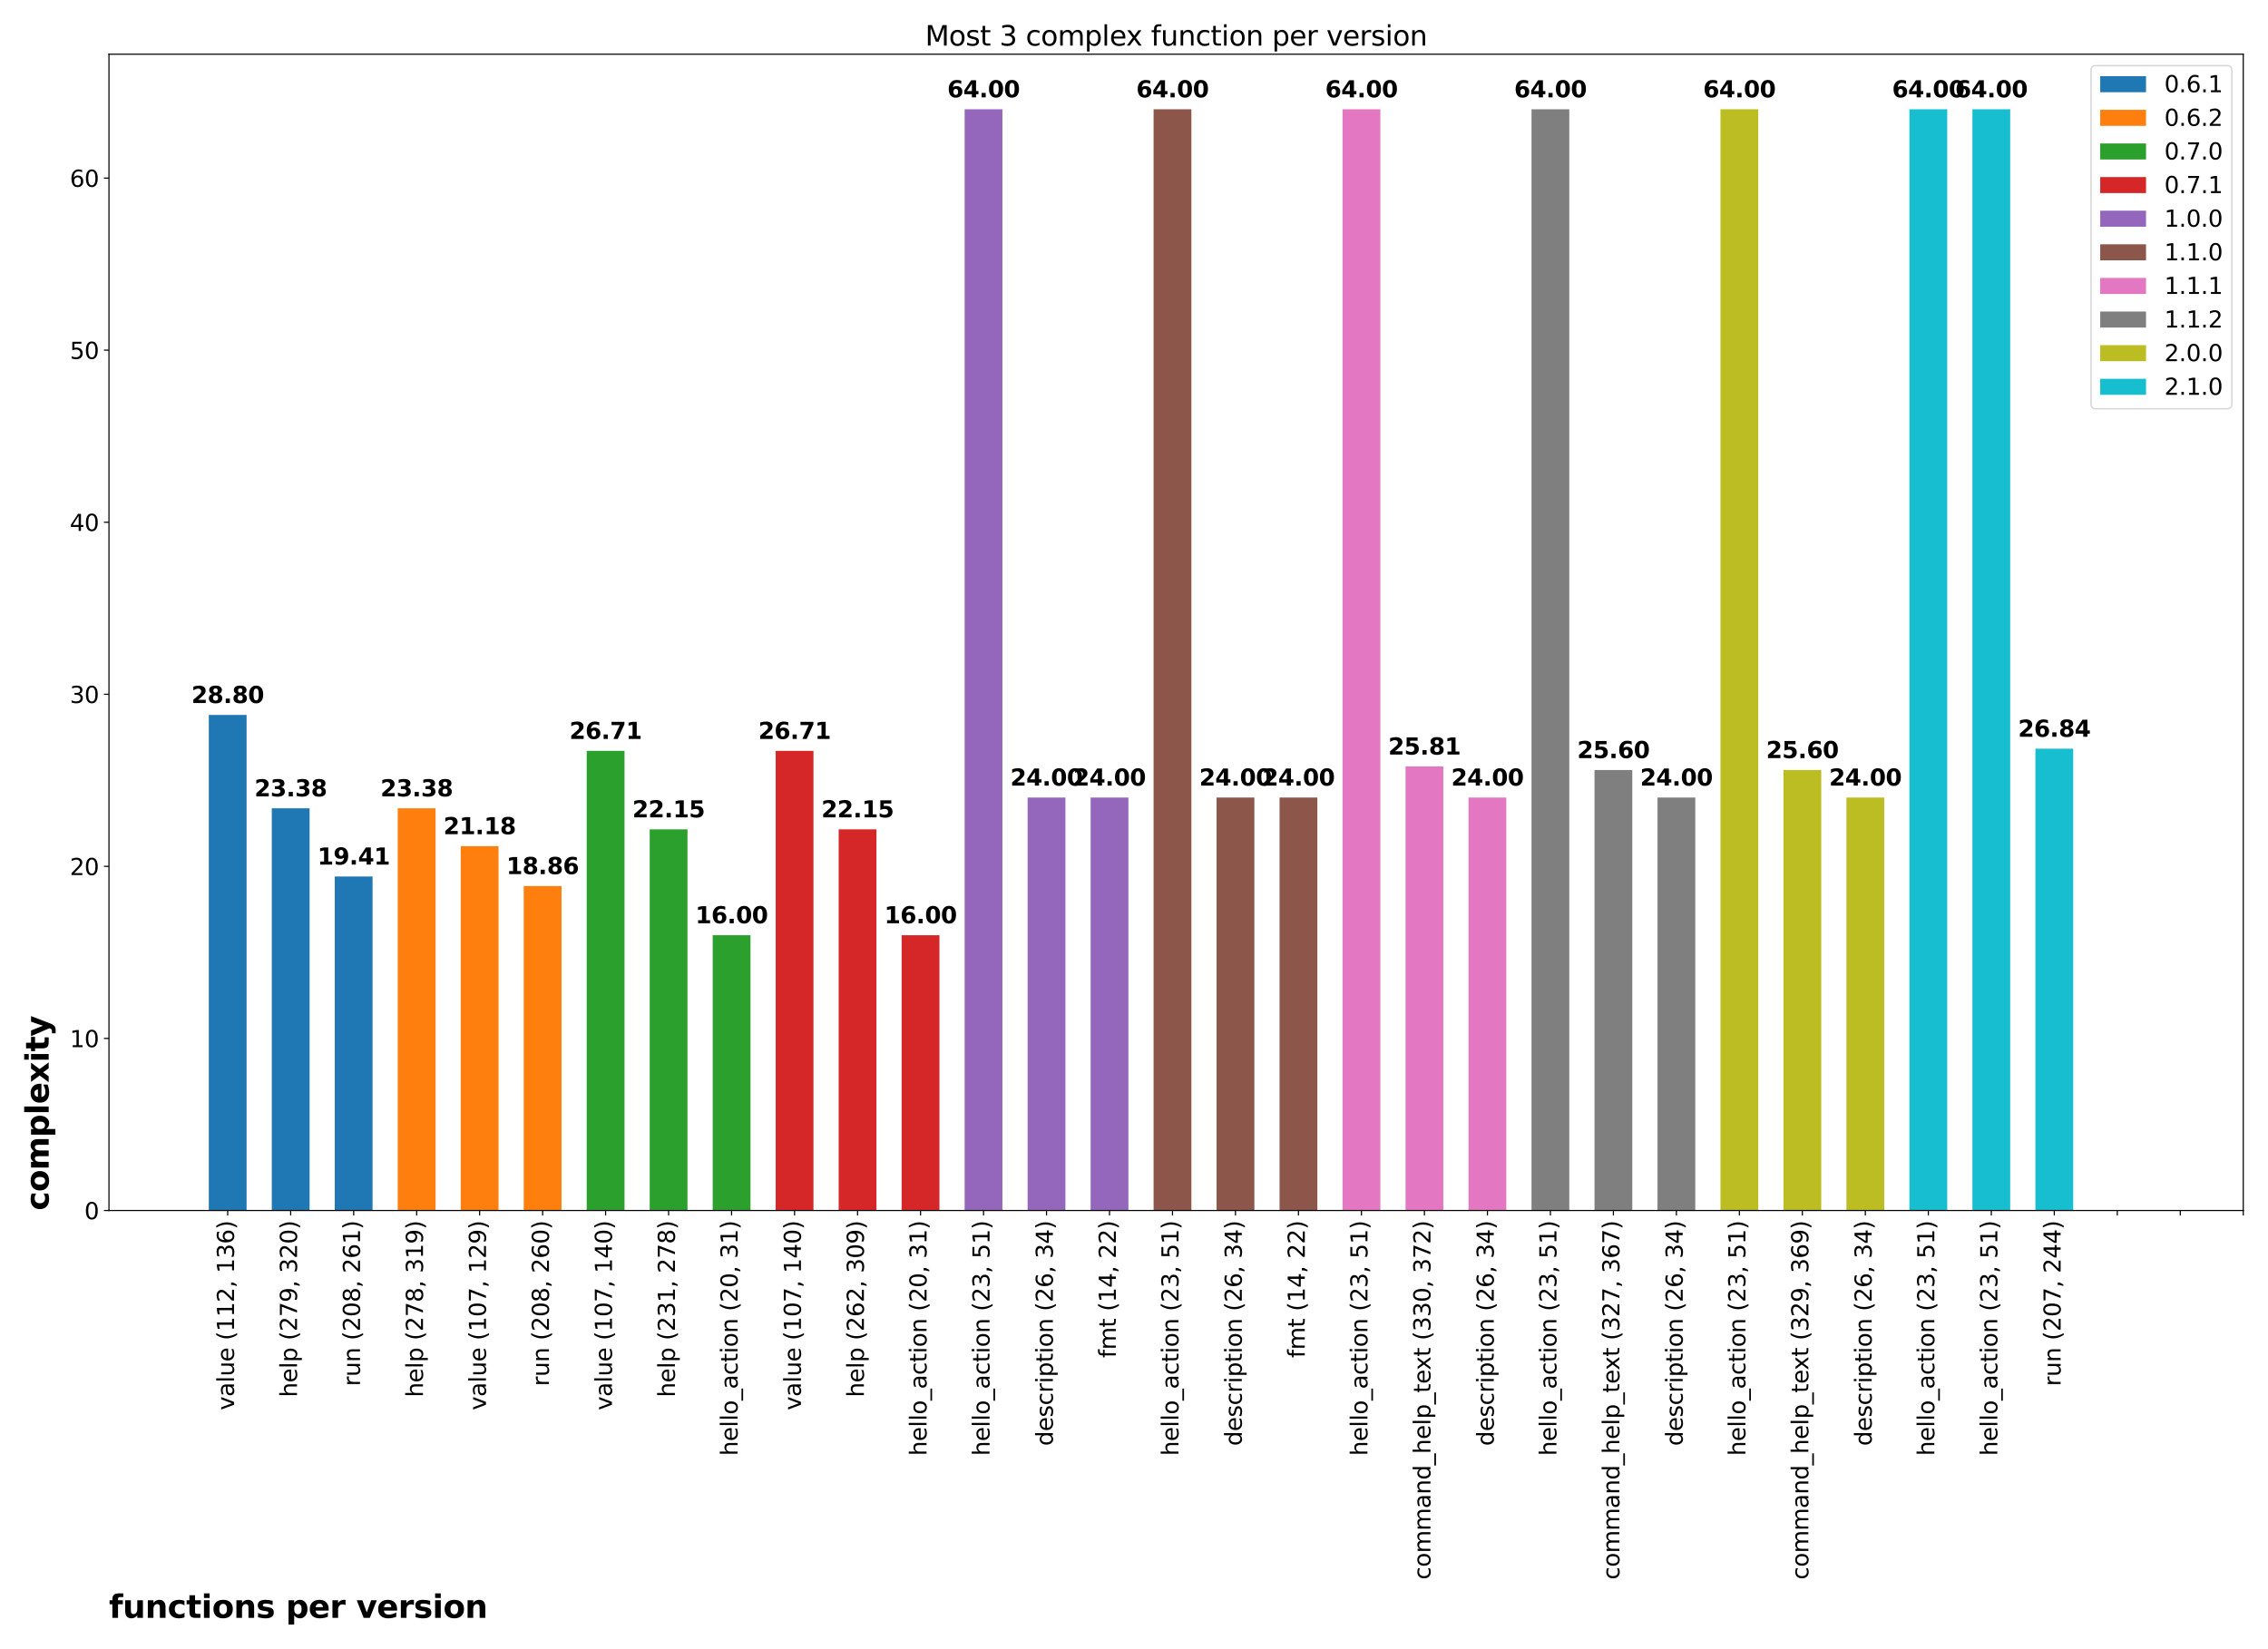<?xml version="1.0" encoding="utf-8" standalone="no"?>
<!DOCTYPE svg PUBLIC "-//W3C//DTD SVG 1.1//EN"
  "http://www.w3.org/Graphics/SVG/1.1/DTD/svg11.dtd">
<svg xmlns:xlink="http://www.w3.org/1999/xlink" width="1584pt" height="1152pt" viewBox="0 0 1584 1152" xmlns="http://www.w3.org/2000/svg" version="1.1">
 <defs>
  <style type="text/css">*{stroke-linejoin: round; stroke-linecap: butt}</style>
 </defs>
 <g id="figure_1">
  <g id="patch_1">
   <path d="M 0 1152 
L 1584 1152 
L 1584 0 
L 0 0 
z
" style="fill: #ffffff"/>
  </g>
  <g id="axes_1">
   <g id="patch_2">
    <path d="M 76.104 845.581 
L 1566.72 845.581 
L 1566.72 37.869 
L 76.104 37.869 
z
" style="fill: #ffffff"/>
   </g>
   <g id="patch_3">
    <path d="M 145.829 845.581 
L 172.223 845.581 
L 172.223 499.418 
L 145.829 499.418 
z
" clip-path="url(#p6dbc4e340d)" style="fill: #1f77b4"/>
   </g>
   <g id="patch_4">
    <path d="M 189.819 845.581 
L 216.213 845.581 
L 216.213 564.624 
L 189.819 564.624 
z
" clip-path="url(#p6dbc4e340d)" style="fill: #1f77b4"/>
   </g>
   <g id="patch_5">
    <path d="M 233.809 845.581 
L 260.204 845.581 
L 260.204 612.261 
L 233.809 612.261 
z
" clip-path="url(#p6dbc4e340d)" style="fill: #1f77b4"/>
   </g>
   <g id="patch_6">
    <path d="M 277.8 845.581 
L 304.194 845.581 
L 304.194 564.624 
L 277.8 564.624 
z
" clip-path="url(#p6dbc4e340d)" style="fill: #ff7f0e"/>
   </g>
   <g id="patch_7">
    <path d="M 321.79 845.581 
L 348.185 845.581 
L 348.185 591.05 
L 321.79 591.05 
z
" clip-path="url(#p6dbc4e340d)" style="fill: #ff7f0e"/>
   </g>
   <g id="patch_8">
    <path d="M 365.781 845.581 
L 392.175 845.581 
L 392.175 618.927 
L 365.781 618.927 
z
" clip-path="url(#p6dbc4e340d)" style="fill: #ff7f0e"/>
   </g>
   <g id="patch_9">
    <path d="M 409.771 845.581 
L 436.166 845.581 
L 436.166 524.488 
L 409.771 524.488 
z
" clip-path="url(#p6dbc4e340d)" style="fill: #2ca02c"/>
   </g>
   <g id="patch_10">
    <path d="M 453.762 845.581 
L 480.156 845.581 
L 480.156 579.302 
L 453.762 579.302 
z
" clip-path="url(#p6dbc4e340d)" style="fill: #2ca02c"/>
   </g>
   <g id="patch_11">
    <path d="M 497.752 845.581 
L 524.146 845.581 
L 524.146 653.268 
L 497.752 653.268 
z
" clip-path="url(#p6dbc4e340d)" style="fill: #2ca02c"/>
   </g>
   <g id="patch_12">
    <path d="M 541.743 845.581 
L 568.137 845.581 
L 568.137 524.488 
L 541.743 524.488 
z
" clip-path="url(#p6dbc4e340d)" style="fill: #d62728"/>
   </g>
   <g id="patch_13">
    <path d="M 585.733 845.581 
L 612.127 845.581 
L 612.127 579.302 
L 585.733 579.302 
z
" clip-path="url(#p6dbc4e340d)" style="fill: #d62728"/>
   </g>
   <g id="patch_14">
    <path d="M 629.724 845.581 
L 656.118 845.581 
L 656.118 653.268 
L 629.724 653.268 
z
" clip-path="url(#p6dbc4e340d)" style="fill: #d62728"/>
   </g>
   <g id="patch_15">
    <path d="M 673.714 845.581 
L 700.108 845.581 
L 700.108 76.331 
L 673.714 76.331 
z
" clip-path="url(#p6dbc4e340d)" style="fill: #9467bd"/>
   </g>
   <g id="patch_16">
    <path d="M 717.704 845.581 
L 744.099 845.581 
L 744.099 557.112 
L 717.704 557.112 
z
" clip-path="url(#p6dbc4e340d)" style="fill: #9467bd"/>
   </g>
   <g id="patch_17">
    <path d="M 761.695 845.581 
L 788.089 845.581 
L 788.089 557.112 
L 761.695 557.112 
z
" clip-path="url(#p6dbc4e340d)" style="fill: #9467bd"/>
   </g>
   <g id="patch_18">
    <path d="M 805.685 845.581 
L 832.08 845.581 
L 832.08 76.331 
L 805.685 76.331 
z
" clip-path="url(#p6dbc4e340d)" style="fill: #8c564b"/>
   </g>
   <g id="patch_19">
    <path d="M 849.676 845.581 
L 876.07 845.581 
L 876.07 557.112 
L 849.676 557.112 
z
" clip-path="url(#p6dbc4e340d)" style="fill: #8c564b"/>
   </g>
   <g id="patch_20">
    <path d="M 893.666 845.581 
L 920.06 845.581 
L 920.06 557.112 
L 893.666 557.112 
z
" clip-path="url(#p6dbc4e340d)" style="fill: #8c564b"/>
   </g>
   <g id="patch_21">
    <path d="M 937.657 845.581 
L 964.051 845.581 
L 964.051 76.331 
L 937.657 76.331 
z
" clip-path="url(#p6dbc4e340d)" style="fill: #e377c2"/>
   </g>
   <g id="patch_22">
    <path d="M 981.647 845.581 
L 1008.041 845.581 
L 1008.041 535.4 
L 981.647 535.4 
z
" clip-path="url(#p6dbc4e340d)" style="fill: #e377c2"/>
   </g>
   <g id="patch_23">
    <path d="M 1025.638 845.581 
L 1052.032 845.581 
L 1052.032 557.112 
L 1025.638 557.112 
z
" clip-path="url(#p6dbc4e340d)" style="fill: #e377c2"/>
   </g>
   <g id="patch_24">
    <path d="M 1069.628 845.581 
L 1096.022 845.581 
L 1096.022 76.331 
L 1069.628 76.331 
z
" clip-path="url(#p6dbc4e340d)" style="fill: #7f7f7f"/>
   </g>
   <g id="patch_25">
    <path d="M 1113.618 845.581 
L 1140.013 845.581 
L 1140.013 537.881 
L 1113.618 537.881 
z
" clip-path="url(#p6dbc4e340d)" style="fill: #7f7f7f"/>
   </g>
   <g id="patch_26">
    <path d="M 1157.609 845.581 
L 1184.003 845.581 
L 1184.003 557.112 
L 1157.609 557.112 
z
" clip-path="url(#p6dbc4e340d)" style="fill: #7f7f7f"/>
   </g>
   <g id="patch_27">
    <path d="M 1201.599 845.581 
L 1227.994 845.581 
L 1227.994 76.331 
L 1201.599 76.331 
z
" clip-path="url(#p6dbc4e340d)" style="fill: #bcbd22"/>
   </g>
   <g id="patch_28">
    <path d="M 1245.59 845.581 
L 1271.984 845.581 
L 1271.984 537.881 
L 1245.59 537.881 
z
" clip-path="url(#p6dbc4e340d)" style="fill: #bcbd22"/>
   </g>
   <g id="patch_29">
    <path d="M 1289.58 845.581 
L 1315.974 845.581 
L 1315.974 557.112 
L 1289.58 557.112 
z
" clip-path="url(#p6dbc4e340d)" style="fill: #bcbd22"/>
   </g>
   <g id="patch_30">
    <path d="M 1333.571 845.581 
L 1359.965 845.581 
L 1359.965 76.331 
L 1333.571 76.331 
z
" clip-path="url(#p6dbc4e340d)" style="fill: #17becf"/>
   </g>
   <g id="patch_31">
    <path d="M 1377.561 845.581 
L 1403.955 845.581 
L 1403.955 76.331 
L 1377.561 76.331 
z
" clip-path="url(#p6dbc4e340d)" style="fill: #17becf"/>
   </g>
   <g id="patch_32">
    <path d="M 1421.552 845.581 
L 1447.946 845.581 
L 1447.946 522.992 
L 1421.552 522.992 
z
" clip-path="url(#p6dbc4e340d)" style="fill: #17becf"/>
   </g>
   <g id="patch_33">
    <path d="M 141.43 845.581 
L 176.622 845.581 
L 176.622 845.581 
L 141.43 845.581 
z
" clip-path="url(#p6dbc4e340d)" style="fill: #1f77b4"/>
   </g>
   <g id="patch_34">
    <path d="M 141.43 845.581 
L 176.622 845.581 
L 176.622 845.581 
L 141.43 845.581 
z
" clip-path="url(#p6dbc4e340d)" style="fill: #1f77b4"/>
   </g>
   <g id="patch_35">
    <path d="M 141.43 845.581 
L 176.622 845.581 
L 176.622 845.581 
L 141.43 845.581 
z
" clip-path="url(#p6dbc4e340d)" style="fill: #1f77b4"/>
   </g>
   <g id="patch_36">
    <path d="M 141.43 845.581 
L 176.622 845.581 
L 176.622 845.581 
L 141.43 845.581 
z
" clip-path="url(#p6dbc4e340d)" style="fill: #1f77b4"/>
   </g>
   <g id="patch_37">
    <path d="M 141.43 845.581 
L 176.622 845.581 
L 176.622 845.581 
L 141.43 845.581 
z
" clip-path="url(#p6dbc4e340d)" style="fill: #1f77b4"/>
   </g>
   <g id="matplotlib.axis_1">
    <g id="xtick_1">
     <g id="line2d_1">
      <defs>
       <path id="m71ffce3e77" d="M 0 0 
L 0 3.5 
" style="stroke: #000000; stroke-width: 0.8"/>
      </defs>
      <g>
       <use xlink:href="#m71ffce3e77" x="159.026" y="845.581" style="stroke: #000000; stroke-width: 0.8"/>
      </g>
     </g>
     <g id="text_1">
      <!-- value (112, 136) -->
      <g transform="translate(163.441 985.106)rotate(-90)scale(0.16 -0.16)">
       <defs>
        <path id="DejaVuSans-76" d="M 191 3500 
L 800 3500 
L 1894 563 
L 2988 3500 
L 3597 3500 
L 2284 0 
L 1503 0 
L 191 3500 
z
" transform="scale(0.016)"/>
        <path id="DejaVuSans-61" d="M 2194 1759 
Q 1497 1759 1228 1600 
Q 959 1441 959 1056 
Q 959 750 1161 570 
Q 1363 391 1709 391 
Q 2188 391 2477 730 
Q 2766 1069 2766 1631 
L 2766 1759 
L 2194 1759 
z
M 3341 1997 
L 3341 0 
L 2766 0 
L 2766 531 
Q 2569 213 2275 61 
Q 1981 -91 1556 -91 
Q 1019 -91 701 211 
Q 384 513 384 1019 
Q 384 1609 779 1909 
Q 1175 2209 1959 2209 
L 2766 2209 
L 2766 2266 
Q 2766 2663 2505 2880 
Q 2244 3097 1772 3097 
Q 1472 3097 1187 3025 
Q 903 2953 641 2809 
L 641 3341 
Q 956 3463 1253 3523 
Q 1550 3584 1831 3584 
Q 2591 3584 2966 3190 
Q 3341 2797 3341 1997 
z
" transform="scale(0.016)"/>
        <path id="DejaVuSans-6c" d="M 603 4863 
L 1178 4863 
L 1178 0 
L 603 0 
L 603 4863 
z
" transform="scale(0.016)"/>
        <path id="DejaVuSans-75" d="M 544 1381 
L 544 3500 
L 1119 3500 
L 1119 1403 
Q 1119 906 1312 657 
Q 1506 409 1894 409 
Q 2359 409 2629 706 
Q 2900 1003 2900 1516 
L 2900 3500 
L 3475 3500 
L 3475 0 
L 2900 0 
L 2900 538 
Q 2691 219 2414 64 
Q 2138 -91 1772 -91 
Q 1169 -91 856 284 
Q 544 659 544 1381 
z
M 1991 3584 
L 1991 3584 
z
" transform="scale(0.016)"/>
        <path id="DejaVuSans-65" d="M 3597 1894 
L 3597 1613 
L 953 1613 
Q 991 1019 1311 708 
Q 1631 397 2203 397 
Q 2534 397 2845 478 
Q 3156 559 3463 722 
L 3463 178 
Q 3153 47 2828 -22 
Q 2503 -91 2169 -91 
Q 1331 -91 842 396 
Q 353 884 353 1716 
Q 353 2575 817 3079 
Q 1281 3584 2069 3584 
Q 2775 3584 3186 3129 
Q 3597 2675 3597 1894 
z
M 3022 2063 
Q 3016 2534 2758 2815 
Q 2500 3097 2075 3097 
Q 1594 3097 1305 2825 
Q 1016 2553 972 2059 
L 3022 2063 
z
" transform="scale(0.016)"/>
        <path id="DejaVuSans-20" transform="scale(0.016)"/>
        <path id="DejaVuSans-28" d="M 1984 4856 
Q 1566 4138 1362 3434 
Q 1159 2731 1159 2009 
Q 1159 1288 1364 580 
Q 1569 -128 1984 -844 
L 1484 -844 
Q 1016 -109 783 600 
Q 550 1309 550 2009 
Q 550 2706 781 3412 
Q 1013 4119 1484 4856 
L 1984 4856 
z
" transform="scale(0.016)"/>
        <path id="DejaVuSans-31" d="M 794 531 
L 1825 531 
L 1825 4091 
L 703 3866 
L 703 4441 
L 1819 4666 
L 2450 4666 
L 2450 531 
L 3481 531 
L 3481 0 
L 794 0 
L 794 531 
z
" transform="scale(0.016)"/>
        <path id="DejaVuSans-32" d="M 1228 531 
L 3431 531 
L 3431 0 
L 469 0 
L 469 531 
Q 828 903 1448 1529 
Q 2069 2156 2228 2338 
Q 2531 2678 2651 2914 
Q 2772 3150 2772 3378 
Q 2772 3750 2511 3984 
Q 2250 4219 1831 4219 
Q 1534 4219 1204 4116 
Q 875 4013 500 3803 
L 500 4441 
Q 881 4594 1212 4672 
Q 1544 4750 1819 4750 
Q 2544 4750 2975 4387 
Q 3406 4025 3406 3419 
Q 3406 3131 3298 2873 
Q 3191 2616 2906 2266 
Q 2828 2175 2409 1742 
Q 1991 1309 1228 531 
z
" transform="scale(0.016)"/>
        <path id="DejaVuSans-2c" d="M 750 794 
L 1409 794 
L 1409 256 
L 897 -744 
L 494 -744 
L 750 256 
L 750 794 
z
" transform="scale(0.016)"/>
        <path id="DejaVuSans-33" d="M 2597 2516 
Q 3050 2419 3304 2112 
Q 3559 1806 3559 1356 
Q 3559 666 3084 287 
Q 2609 -91 1734 -91 
Q 1441 -91 1130 -33 
Q 819 25 488 141 
L 488 750 
Q 750 597 1062 519 
Q 1375 441 1716 441 
Q 2309 441 2620 675 
Q 2931 909 2931 1356 
Q 2931 1769 2642 2001 
Q 2353 2234 1838 2234 
L 1294 2234 
L 1294 2753 
L 1863 2753 
Q 2328 2753 2575 2939 
Q 2822 3125 2822 3475 
Q 2822 3834 2567 4026 
Q 2313 4219 1838 4219 
Q 1578 4219 1281 4162 
Q 984 4106 628 3988 
L 628 4550 
Q 988 4650 1302 4700 
Q 1616 4750 1894 4750 
Q 2613 4750 3031 4423 
Q 3450 4097 3450 3541 
Q 3450 3153 3228 2886 
Q 3006 2619 2597 2516 
z
" transform="scale(0.016)"/>
        <path id="DejaVuSans-36" d="M 2113 2584 
Q 1688 2584 1439 2293 
Q 1191 2003 1191 1497 
Q 1191 994 1439 701 
Q 1688 409 2113 409 
Q 2538 409 2786 701 
Q 3034 994 3034 1497 
Q 3034 2003 2786 2293 
Q 2538 2584 2113 2584 
z
M 3366 4563 
L 3366 3988 
Q 3128 4100 2886 4159 
Q 2644 4219 2406 4219 
Q 1781 4219 1451 3797 
Q 1122 3375 1075 2522 
Q 1259 2794 1537 2939 
Q 1816 3084 2150 3084 
Q 2853 3084 3261 2657 
Q 3669 2231 3669 1497 
Q 3669 778 3244 343 
Q 2819 -91 2113 -91 
Q 1303 -91 875 529 
Q 447 1150 447 2328 
Q 447 3434 972 4092 
Q 1497 4750 2381 4750 
Q 2619 4750 2861 4703 
Q 3103 4656 3366 4563 
z
" transform="scale(0.016)"/>
        <path id="DejaVuSans-29" d="M 513 4856 
L 1013 4856 
Q 1481 4119 1714 3412 
Q 1947 2706 1947 2009 
Q 1947 1309 1714 600 
Q 1481 -109 1013 -844 
L 513 -844 
Q 928 -128 1133 580 
Q 1338 1288 1338 2009 
Q 1338 2731 1133 3434 
Q 928 4138 513 4856 
z
" transform="scale(0.016)"/>
       </defs>
       <use xlink:href="#DejaVuSans-76"/>
       <use xlink:href="#DejaVuSans-61" x="59.18"/>
       <use xlink:href="#DejaVuSans-6c" x="120.459"/>
       <use xlink:href="#DejaVuSans-75" x="148.242"/>
       <use xlink:href="#DejaVuSans-65" x="211.621"/>
       <use xlink:href="#DejaVuSans-20" x="273.145"/>
       <use xlink:href="#DejaVuSans-28" x="304.932"/>
       <use xlink:href="#DejaVuSans-31" x="343.945"/>
       <use xlink:href="#DejaVuSans-31" x="407.568"/>
       <use xlink:href="#DejaVuSans-32" x="471.191"/>
       <use xlink:href="#DejaVuSans-2c" x="534.814"/>
       <use xlink:href="#DejaVuSans-20" x="566.602"/>
       <use xlink:href="#DejaVuSans-31" x="598.389"/>
       <use xlink:href="#DejaVuSans-33" x="662.012"/>
       <use xlink:href="#DejaVuSans-36" x="725.635"/>
       <use xlink:href="#DejaVuSans-29" x="789.258"/>
      </g>
     </g>
    </g>
    <g id="xtick_2">
     <g id="line2d_2">
      <g>
       <use xlink:href="#m71ffce3e77" x="203.016" y="845.581" style="stroke: #000000; stroke-width: 0.8"/>
      </g>
     </g>
     <g id="text_2">
      <!-- help (279, 320) -->
      <g transform="translate(207.431 975.988)rotate(-90)scale(0.16 -0.16)">
       <defs>
        <path id="DejaVuSans-68" d="M 3513 2113 
L 3513 0 
L 2938 0 
L 2938 2094 
Q 2938 2591 2744 2837 
Q 2550 3084 2163 3084 
Q 1697 3084 1428 2787 
Q 1159 2491 1159 1978 
L 1159 0 
L 581 0 
L 581 4863 
L 1159 4863 
L 1159 2956 
Q 1366 3272 1645 3428 
Q 1925 3584 2291 3584 
Q 2894 3584 3203 3211 
Q 3513 2838 3513 2113 
z
" transform="scale(0.016)"/>
        <path id="DejaVuSans-70" d="M 1159 525 
L 1159 -1331 
L 581 -1331 
L 581 3500 
L 1159 3500 
L 1159 2969 
Q 1341 3281 1617 3432 
Q 1894 3584 2278 3584 
Q 2916 3584 3314 3078 
Q 3713 2572 3713 1747 
Q 3713 922 3314 415 
Q 2916 -91 2278 -91 
Q 1894 -91 1617 61 
Q 1341 213 1159 525 
z
M 3116 1747 
Q 3116 2381 2855 2742 
Q 2594 3103 2138 3103 
Q 1681 3103 1420 2742 
Q 1159 2381 1159 1747 
Q 1159 1113 1420 752 
Q 1681 391 2138 391 
Q 2594 391 2855 752 
Q 3116 1113 3116 1747 
z
" transform="scale(0.016)"/>
        <path id="DejaVuSans-37" d="M 525 4666 
L 3525 4666 
L 3525 4397 
L 1831 0 
L 1172 0 
L 2766 4134 
L 525 4134 
L 525 4666 
z
" transform="scale(0.016)"/>
        <path id="DejaVuSans-39" d="M 703 97 
L 703 672 
Q 941 559 1184 500 
Q 1428 441 1663 441 
Q 2288 441 2617 861 
Q 2947 1281 2994 2138 
Q 2813 1869 2534 1725 
Q 2256 1581 1919 1581 
Q 1219 1581 811 2004 
Q 403 2428 403 3163 
Q 403 3881 828 4315 
Q 1253 4750 1959 4750 
Q 2769 4750 3195 4129 
Q 3622 3509 3622 2328 
Q 3622 1225 3098 567 
Q 2575 -91 1691 -91 
Q 1453 -91 1209 -44 
Q 966 3 703 97 
z
M 1959 2075 
Q 2384 2075 2632 2365 
Q 2881 2656 2881 3163 
Q 2881 3666 2632 3958 
Q 2384 4250 1959 4250 
Q 1534 4250 1286 3958 
Q 1038 3666 1038 3163 
Q 1038 2656 1286 2365 
Q 1534 2075 1959 2075 
z
" transform="scale(0.016)"/>
        <path id="DejaVuSans-30" d="M 2034 4250 
Q 1547 4250 1301 3770 
Q 1056 3291 1056 2328 
Q 1056 1369 1301 889 
Q 1547 409 2034 409 
Q 2525 409 2770 889 
Q 3016 1369 3016 2328 
Q 3016 3291 2770 3770 
Q 2525 4250 2034 4250 
z
M 2034 4750 
Q 2819 4750 3233 4129 
Q 3647 3509 3647 2328 
Q 3647 1150 3233 529 
Q 2819 -91 2034 -91 
Q 1250 -91 836 529 
Q 422 1150 422 2328 
Q 422 3509 836 4129 
Q 1250 4750 2034 4750 
z
" transform="scale(0.016)"/>
       </defs>
       <use xlink:href="#DejaVuSans-68"/>
       <use xlink:href="#DejaVuSans-65" x="63.379"/>
       <use xlink:href="#DejaVuSans-6c" x="124.902"/>
       <use xlink:href="#DejaVuSans-70" x="152.686"/>
       <use xlink:href="#DejaVuSans-20" x="216.162"/>
       <use xlink:href="#DejaVuSans-28" x="247.949"/>
       <use xlink:href="#DejaVuSans-32" x="286.963"/>
       <use xlink:href="#DejaVuSans-37" x="350.586"/>
       <use xlink:href="#DejaVuSans-39" x="414.209"/>
       <use xlink:href="#DejaVuSans-2c" x="477.832"/>
       <use xlink:href="#DejaVuSans-20" x="509.619"/>
       <use xlink:href="#DejaVuSans-33" x="541.406"/>
       <use xlink:href="#DejaVuSans-32" x="605.029"/>
       <use xlink:href="#DejaVuSans-30" x="668.652"/>
       <use xlink:href="#DejaVuSans-29" x="732.275"/>
      </g>
     </g>
    </g>
    <g id="xtick_3">
     <g id="line2d_3">
      <g>
       <use xlink:href="#m71ffce3e77" x="247.007" y="845.581" style="stroke: #000000; stroke-width: 0.8"/>
      </g>
     </g>
     <g id="text_3">
      <!-- run (208, 261) -->
      <g transform="translate(251.422 968.258)rotate(-90)scale(0.16 -0.16)">
       <defs>
        <path id="DejaVuSans-72" d="M 2631 2963 
Q 2534 3019 2420 3045 
Q 2306 3072 2169 3072 
Q 1681 3072 1420 2755 
Q 1159 2438 1159 1844 
L 1159 0 
L 581 0 
L 581 3500 
L 1159 3500 
L 1159 2956 
Q 1341 3275 1631 3429 
Q 1922 3584 2338 3584 
Q 2397 3584 2469 3576 
Q 2541 3569 2628 3553 
L 2631 2963 
z
" transform="scale(0.016)"/>
        <path id="DejaVuSans-6e" d="M 3513 2113 
L 3513 0 
L 2938 0 
L 2938 2094 
Q 2938 2591 2744 2837 
Q 2550 3084 2163 3084 
Q 1697 3084 1428 2787 
Q 1159 2491 1159 1978 
L 1159 0 
L 581 0 
L 581 3500 
L 1159 3500 
L 1159 2956 
Q 1366 3272 1645 3428 
Q 1925 3584 2291 3584 
Q 2894 3584 3203 3211 
Q 3513 2838 3513 2113 
z
" transform="scale(0.016)"/>
        <path id="DejaVuSans-38" d="M 2034 2216 
Q 1584 2216 1326 1975 
Q 1069 1734 1069 1313 
Q 1069 891 1326 650 
Q 1584 409 2034 409 
Q 2484 409 2743 651 
Q 3003 894 3003 1313 
Q 3003 1734 2745 1975 
Q 2488 2216 2034 2216 
z
M 1403 2484 
Q 997 2584 770 2862 
Q 544 3141 544 3541 
Q 544 4100 942 4425 
Q 1341 4750 2034 4750 
Q 2731 4750 3128 4425 
Q 3525 4100 3525 3541 
Q 3525 3141 3298 2862 
Q 3072 2584 2669 2484 
Q 3125 2378 3379 2068 
Q 3634 1759 3634 1313 
Q 3634 634 3220 271 
Q 2806 -91 2034 -91 
Q 1263 -91 848 271 
Q 434 634 434 1313 
Q 434 1759 690 2068 
Q 947 2378 1403 2484 
z
M 1172 3481 
Q 1172 3119 1398 2916 
Q 1625 2713 2034 2713 
Q 2441 2713 2670 2916 
Q 2900 3119 2900 3481 
Q 2900 3844 2670 4047 
Q 2441 4250 2034 4250 
Q 1625 4250 1398 4047 
Q 1172 3844 1172 3481 
z
" transform="scale(0.016)"/>
       </defs>
       <use xlink:href="#DejaVuSans-72"/>
       <use xlink:href="#DejaVuSans-75" x="41.113"/>
       <use xlink:href="#DejaVuSans-6e" x="104.492"/>
       <use xlink:href="#DejaVuSans-20" x="167.871"/>
       <use xlink:href="#DejaVuSans-28" x="199.658"/>
       <use xlink:href="#DejaVuSans-32" x="238.672"/>
       <use xlink:href="#DejaVuSans-30" x="302.295"/>
       <use xlink:href="#DejaVuSans-38" x="365.918"/>
       <use xlink:href="#DejaVuSans-2c" x="429.541"/>
       <use xlink:href="#DejaVuSans-20" x="461.328"/>
       <use xlink:href="#DejaVuSans-32" x="493.115"/>
       <use xlink:href="#DejaVuSans-36" x="556.738"/>
       <use xlink:href="#DejaVuSans-31" x="620.361"/>
       <use xlink:href="#DejaVuSans-29" x="683.984"/>
      </g>
     </g>
    </g>
    <g id="xtick_4">
     <g id="line2d_4">
      <g>
       <use xlink:href="#m71ffce3e77" x="290.997" y="845.581" style="stroke: #000000; stroke-width: 0.8"/>
      </g>
     </g>
     <g id="text_4">
      <!-- help (278, 319) -->
      <g transform="translate(295.412 975.988)rotate(-90)scale(0.16 -0.16)">
       <use xlink:href="#DejaVuSans-68"/>
       <use xlink:href="#DejaVuSans-65" x="63.379"/>
       <use xlink:href="#DejaVuSans-6c" x="124.902"/>
       <use xlink:href="#DejaVuSans-70" x="152.686"/>
       <use xlink:href="#DejaVuSans-20" x="216.162"/>
       <use xlink:href="#DejaVuSans-28" x="247.949"/>
       <use xlink:href="#DejaVuSans-32" x="286.963"/>
       <use xlink:href="#DejaVuSans-37" x="350.586"/>
       <use xlink:href="#DejaVuSans-38" x="414.209"/>
       <use xlink:href="#DejaVuSans-2c" x="477.832"/>
       <use xlink:href="#DejaVuSans-20" x="509.619"/>
       <use xlink:href="#DejaVuSans-33" x="541.406"/>
       <use xlink:href="#DejaVuSans-31" x="605.029"/>
       <use xlink:href="#DejaVuSans-39" x="668.652"/>
       <use xlink:href="#DejaVuSans-29" x="732.275"/>
      </g>
     </g>
    </g>
    <g id="xtick_5">
     <g id="line2d_5">
      <g>
       <use xlink:href="#m71ffce3e77" x="334.988" y="845.581" style="stroke: #000000; stroke-width: 0.8"/>
      </g>
     </g>
     <g id="text_5">
      <!-- value (107, 129) -->
      <g transform="translate(339.403 985.106)rotate(-90)scale(0.16 -0.16)">
       <use xlink:href="#DejaVuSans-76"/>
       <use xlink:href="#DejaVuSans-61" x="59.18"/>
       <use xlink:href="#DejaVuSans-6c" x="120.459"/>
       <use xlink:href="#DejaVuSans-75" x="148.242"/>
       <use xlink:href="#DejaVuSans-65" x="211.621"/>
       <use xlink:href="#DejaVuSans-20" x="273.145"/>
       <use xlink:href="#DejaVuSans-28" x="304.932"/>
       <use xlink:href="#DejaVuSans-31" x="343.945"/>
       <use xlink:href="#DejaVuSans-30" x="407.568"/>
       <use xlink:href="#DejaVuSans-37" x="471.191"/>
       <use xlink:href="#DejaVuSans-2c" x="534.814"/>
       <use xlink:href="#DejaVuSans-20" x="566.602"/>
       <use xlink:href="#DejaVuSans-31" x="598.389"/>
       <use xlink:href="#DejaVuSans-32" x="662.012"/>
       <use xlink:href="#DejaVuSans-39" x="725.635"/>
       <use xlink:href="#DejaVuSans-29" x="789.258"/>
      </g>
     </g>
    </g>
    <g id="xtick_6">
     <g id="line2d_6">
      <g>
       <use xlink:href="#m71ffce3e77" x="378.978" y="845.581" style="stroke: #000000; stroke-width: 0.8"/>
      </g>
     </g>
     <g id="text_6">
      <!-- run (208, 260) -->
      <g transform="translate(383.393 968.258)rotate(-90)scale(0.16 -0.16)">
       <use xlink:href="#DejaVuSans-72"/>
       <use xlink:href="#DejaVuSans-75" x="41.113"/>
       <use xlink:href="#DejaVuSans-6e" x="104.492"/>
       <use xlink:href="#DejaVuSans-20" x="167.871"/>
       <use xlink:href="#DejaVuSans-28" x="199.658"/>
       <use xlink:href="#DejaVuSans-32" x="238.672"/>
       <use xlink:href="#DejaVuSans-30" x="302.295"/>
       <use xlink:href="#DejaVuSans-38" x="365.918"/>
       <use xlink:href="#DejaVuSans-2c" x="429.541"/>
       <use xlink:href="#DejaVuSans-20" x="461.328"/>
       <use xlink:href="#DejaVuSans-32" x="493.115"/>
       <use xlink:href="#DejaVuSans-36" x="556.738"/>
       <use xlink:href="#DejaVuSans-30" x="620.361"/>
       <use xlink:href="#DejaVuSans-29" x="683.984"/>
      </g>
     </g>
    </g>
    <g id="xtick_7">
     <g id="line2d_7">
      <g>
       <use xlink:href="#m71ffce3e77" x="422.968" y="845.581" style="stroke: #000000; stroke-width: 0.8"/>
      </g>
     </g>
     <g id="text_7">
      <!-- value (107, 140) -->
      <g transform="translate(427.383 985.106)rotate(-90)scale(0.16 -0.16)">
       <defs>
        <path id="DejaVuSans-34" d="M 2419 4116 
L 825 1625 
L 2419 1625 
L 2419 4116 
z
M 2253 4666 
L 3047 4666 
L 3047 1625 
L 3713 1625 
L 3713 1100 
L 3047 1100 
L 3047 0 
L 2419 0 
L 2419 1100 
L 313 1100 
L 313 1709 
L 2253 4666 
z
" transform="scale(0.016)"/>
       </defs>
       <use xlink:href="#DejaVuSans-76"/>
       <use xlink:href="#DejaVuSans-61" x="59.18"/>
       <use xlink:href="#DejaVuSans-6c" x="120.459"/>
       <use xlink:href="#DejaVuSans-75" x="148.242"/>
       <use xlink:href="#DejaVuSans-65" x="211.621"/>
       <use xlink:href="#DejaVuSans-20" x="273.145"/>
       <use xlink:href="#DejaVuSans-28" x="304.932"/>
       <use xlink:href="#DejaVuSans-31" x="343.945"/>
       <use xlink:href="#DejaVuSans-30" x="407.568"/>
       <use xlink:href="#DejaVuSans-37" x="471.191"/>
       <use xlink:href="#DejaVuSans-2c" x="534.814"/>
       <use xlink:href="#DejaVuSans-20" x="566.602"/>
       <use xlink:href="#DejaVuSans-31" x="598.389"/>
       <use xlink:href="#DejaVuSans-34" x="662.012"/>
       <use xlink:href="#DejaVuSans-30" x="725.635"/>
       <use xlink:href="#DejaVuSans-29" x="789.258"/>
      </g>
     </g>
    </g>
    <g id="xtick_8">
     <g id="line2d_8">
      <g>
       <use xlink:href="#m71ffce3e77" x="466.959" y="845.581" style="stroke: #000000; stroke-width: 0.8"/>
      </g>
     </g>
     <g id="text_8">
      <!-- help (231, 278) -->
      <g transform="translate(471.374 975.988)rotate(-90)scale(0.16 -0.16)">
       <use xlink:href="#DejaVuSans-68"/>
       <use xlink:href="#DejaVuSans-65" x="63.379"/>
       <use xlink:href="#DejaVuSans-6c" x="124.902"/>
       <use xlink:href="#DejaVuSans-70" x="152.686"/>
       <use xlink:href="#DejaVuSans-20" x="216.162"/>
       <use xlink:href="#DejaVuSans-28" x="247.949"/>
       <use xlink:href="#DejaVuSans-32" x="286.963"/>
       <use xlink:href="#DejaVuSans-33" x="350.586"/>
       <use xlink:href="#DejaVuSans-31" x="414.209"/>
       <use xlink:href="#DejaVuSans-2c" x="477.832"/>
       <use xlink:href="#DejaVuSans-20" x="509.619"/>
       <use xlink:href="#DejaVuSans-32" x="541.406"/>
       <use xlink:href="#DejaVuSans-37" x="605.029"/>
       <use xlink:href="#DejaVuSans-38" x="668.652"/>
       <use xlink:href="#DejaVuSans-29" x="732.275"/>
      </g>
     </g>
    </g>
    <g id="xtick_9">
     <g id="line2d_9">
      <g>
       <use xlink:href="#m71ffce3e77" x="510.949" y="845.581" style="stroke: #000000; stroke-width: 0.8"/>
      </g>
     </g>
     <g id="text_9">
      <!-- hello_action (20, 31) -->
      <g transform="translate(515.142 1016.956)rotate(-90)scale(0.16 -0.16)">
       <defs>
        <path id="DejaVuSans-6f" d="M 1959 3097 
Q 1497 3097 1228 2736 
Q 959 2375 959 1747 
Q 959 1119 1226 758 
Q 1494 397 1959 397 
Q 2419 397 2687 759 
Q 2956 1122 2956 1747 
Q 2956 2369 2687 2733 
Q 2419 3097 1959 3097 
z
M 1959 3584 
Q 2709 3584 3137 3096 
Q 3566 2609 3566 1747 
Q 3566 888 3137 398 
Q 2709 -91 1959 -91 
Q 1206 -91 779 398 
Q 353 888 353 1747 
Q 353 2609 779 3096 
Q 1206 3584 1959 3584 
z
" transform="scale(0.016)"/>
        <path id="DejaVuSans-5f" d="M 3263 -1063 
L 3263 -1509 
L -63 -1509 
L -63 -1063 
L 3263 -1063 
z
" transform="scale(0.016)"/>
        <path id="DejaVuSans-63" d="M 3122 3366 
L 3122 2828 
Q 2878 2963 2633 3030 
Q 2388 3097 2138 3097 
Q 1578 3097 1268 2742 
Q 959 2388 959 1747 
Q 959 1106 1268 751 
Q 1578 397 2138 397 
Q 2388 397 2633 464 
Q 2878 531 3122 666 
L 3122 134 
Q 2881 22 2623 -34 
Q 2366 -91 2075 -91 
Q 1284 -91 818 406 
Q 353 903 353 1747 
Q 353 2603 823 3093 
Q 1294 3584 2113 3584 
Q 2378 3584 2631 3529 
Q 2884 3475 3122 3366 
z
" transform="scale(0.016)"/>
        <path id="DejaVuSans-74" d="M 1172 4494 
L 1172 3500 
L 2356 3500 
L 2356 3053 
L 1172 3053 
L 1172 1153 
Q 1172 725 1289 603 
Q 1406 481 1766 481 
L 2356 481 
L 2356 0 
L 1766 0 
Q 1100 0 847 248 
Q 594 497 594 1153 
L 594 3053 
L 172 3053 
L 172 3500 
L 594 3500 
L 594 4494 
L 1172 4494 
z
" transform="scale(0.016)"/>
        <path id="DejaVuSans-69" d="M 603 3500 
L 1178 3500 
L 1178 0 
L 603 0 
L 603 3500 
z
M 603 4863 
L 1178 4863 
L 1178 4134 
L 603 4134 
L 603 4863 
z
" transform="scale(0.016)"/>
       </defs>
       <use xlink:href="#DejaVuSans-68"/>
       <use xlink:href="#DejaVuSans-65" x="63.379"/>
       <use xlink:href="#DejaVuSans-6c" x="124.902"/>
       <use xlink:href="#DejaVuSans-6c" x="152.686"/>
       <use xlink:href="#DejaVuSans-6f" x="180.469"/>
       <use xlink:href="#DejaVuSans-5f" x="241.65"/>
       <use xlink:href="#DejaVuSans-61" x="291.65"/>
       <use xlink:href="#DejaVuSans-63" x="352.93"/>
       <use xlink:href="#DejaVuSans-74" x="407.91"/>
       <use xlink:href="#DejaVuSans-69" x="447.119"/>
       <use xlink:href="#DejaVuSans-6f" x="474.902"/>
       <use xlink:href="#DejaVuSans-6e" x="536.084"/>
       <use xlink:href="#DejaVuSans-20" x="599.463"/>
       <use xlink:href="#DejaVuSans-28" x="631.25"/>
       <use xlink:href="#DejaVuSans-32" x="670.264"/>
       <use xlink:href="#DejaVuSans-30" x="733.887"/>
       <use xlink:href="#DejaVuSans-2c" x="797.51"/>
       <use xlink:href="#DejaVuSans-20" x="829.297"/>
       <use xlink:href="#DejaVuSans-33" x="861.084"/>
       <use xlink:href="#DejaVuSans-31" x="924.707"/>
       <use xlink:href="#DejaVuSans-29" x="988.33"/>
      </g>
     </g>
    </g>
    <g id="xtick_10">
     <g id="line2d_10">
      <g>
       <use xlink:href="#m71ffce3e77" x="554.94" y="845.581" style="stroke: #000000; stroke-width: 0.8"/>
      </g>
     </g>
     <g id="text_10">
      <!-- value (107, 140) -->
      <g transform="translate(559.355 985.106)rotate(-90)scale(0.16 -0.16)">
       <use xlink:href="#DejaVuSans-76"/>
       <use xlink:href="#DejaVuSans-61" x="59.18"/>
       <use xlink:href="#DejaVuSans-6c" x="120.459"/>
       <use xlink:href="#DejaVuSans-75" x="148.242"/>
       <use xlink:href="#DejaVuSans-65" x="211.621"/>
       <use xlink:href="#DejaVuSans-20" x="273.145"/>
       <use xlink:href="#DejaVuSans-28" x="304.932"/>
       <use xlink:href="#DejaVuSans-31" x="343.945"/>
       <use xlink:href="#DejaVuSans-30" x="407.568"/>
       <use xlink:href="#DejaVuSans-37" x="471.191"/>
       <use xlink:href="#DejaVuSans-2c" x="534.814"/>
       <use xlink:href="#DejaVuSans-20" x="566.602"/>
       <use xlink:href="#DejaVuSans-31" x="598.389"/>
       <use xlink:href="#DejaVuSans-34" x="662.012"/>
       <use xlink:href="#DejaVuSans-30" x="725.635"/>
       <use xlink:href="#DejaVuSans-29" x="789.258"/>
      </g>
     </g>
    </g>
    <g id="xtick_11">
     <g id="line2d_11">
      <g>
       <use xlink:href="#m71ffce3e77" x="598.93" y="845.581" style="stroke: #000000; stroke-width: 0.8"/>
      </g>
     </g>
     <g id="text_11">
      <!-- help (262, 309) -->
      <g transform="translate(603.345 975.988)rotate(-90)scale(0.16 -0.16)">
       <use xlink:href="#DejaVuSans-68"/>
       <use xlink:href="#DejaVuSans-65" x="63.379"/>
       <use xlink:href="#DejaVuSans-6c" x="124.902"/>
       <use xlink:href="#DejaVuSans-70" x="152.686"/>
       <use xlink:href="#DejaVuSans-20" x="216.162"/>
       <use xlink:href="#DejaVuSans-28" x="247.949"/>
       <use xlink:href="#DejaVuSans-32" x="286.963"/>
       <use xlink:href="#DejaVuSans-36" x="350.586"/>
       <use xlink:href="#DejaVuSans-32" x="414.209"/>
       <use xlink:href="#DejaVuSans-2c" x="477.832"/>
       <use xlink:href="#DejaVuSans-20" x="509.619"/>
       <use xlink:href="#DejaVuSans-33" x="541.406"/>
       <use xlink:href="#DejaVuSans-30" x="605.029"/>
       <use xlink:href="#DejaVuSans-39" x="668.652"/>
       <use xlink:href="#DejaVuSans-29" x="732.275"/>
      </g>
     </g>
    </g>
    <g id="xtick_12">
     <g id="line2d_12">
      <g>
       <use xlink:href="#m71ffce3e77" x="642.921" y="845.581" style="stroke: #000000; stroke-width: 0.8"/>
      </g>
     </g>
     <g id="text_12">
      <!-- hello_action (20, 31) -->
      <g transform="translate(647.113 1016.956)rotate(-90)scale(0.16 -0.16)">
       <use xlink:href="#DejaVuSans-68"/>
       <use xlink:href="#DejaVuSans-65" x="63.379"/>
       <use xlink:href="#DejaVuSans-6c" x="124.902"/>
       <use xlink:href="#DejaVuSans-6c" x="152.686"/>
       <use xlink:href="#DejaVuSans-6f" x="180.469"/>
       <use xlink:href="#DejaVuSans-5f" x="241.65"/>
       <use xlink:href="#DejaVuSans-61" x="291.65"/>
       <use xlink:href="#DejaVuSans-63" x="352.93"/>
       <use xlink:href="#DejaVuSans-74" x="407.91"/>
       <use xlink:href="#DejaVuSans-69" x="447.119"/>
       <use xlink:href="#DejaVuSans-6f" x="474.902"/>
       <use xlink:href="#DejaVuSans-6e" x="536.084"/>
       <use xlink:href="#DejaVuSans-20" x="599.463"/>
       <use xlink:href="#DejaVuSans-28" x="631.25"/>
       <use xlink:href="#DejaVuSans-32" x="670.264"/>
       <use xlink:href="#DejaVuSans-30" x="733.887"/>
       <use xlink:href="#DejaVuSans-2c" x="797.51"/>
       <use xlink:href="#DejaVuSans-20" x="829.297"/>
       <use xlink:href="#DejaVuSans-33" x="861.084"/>
       <use xlink:href="#DejaVuSans-31" x="924.707"/>
       <use xlink:href="#DejaVuSans-29" x="988.33"/>
      </g>
     </g>
    </g>
    <g id="xtick_13">
     <g id="line2d_13">
      <g>
       <use xlink:href="#m71ffce3e77" x="686.911" y="845.581" style="stroke: #000000; stroke-width: 0.8"/>
      </g>
     </g>
     <g id="text_13">
      <!-- hello_action (23, 51) -->
      <g transform="translate(691.104 1016.956)rotate(-90)scale(0.16 -0.16)">
       <defs>
        <path id="DejaVuSans-35" d="M 691 4666 
L 3169 4666 
L 3169 4134 
L 1269 4134 
L 1269 2991 
Q 1406 3038 1543 3061 
Q 1681 3084 1819 3084 
Q 2600 3084 3056 2656 
Q 3513 2228 3513 1497 
Q 3513 744 3044 326 
Q 2575 -91 1722 -91 
Q 1428 -91 1123 -41 
Q 819 9 494 109 
L 494 744 
Q 775 591 1075 516 
Q 1375 441 1709 441 
Q 2250 441 2565 725 
Q 2881 1009 2881 1497 
Q 2881 1984 2565 2268 
Q 2250 2553 1709 2553 
Q 1456 2553 1204 2497 
Q 953 2441 691 2322 
L 691 4666 
z
" transform="scale(0.016)"/>
       </defs>
       <use xlink:href="#DejaVuSans-68"/>
       <use xlink:href="#DejaVuSans-65" x="63.379"/>
       <use xlink:href="#DejaVuSans-6c" x="124.902"/>
       <use xlink:href="#DejaVuSans-6c" x="152.686"/>
       <use xlink:href="#DejaVuSans-6f" x="180.469"/>
       <use xlink:href="#DejaVuSans-5f" x="241.65"/>
       <use xlink:href="#DejaVuSans-61" x="291.65"/>
       <use xlink:href="#DejaVuSans-63" x="352.93"/>
       <use xlink:href="#DejaVuSans-74" x="407.91"/>
       <use xlink:href="#DejaVuSans-69" x="447.119"/>
       <use xlink:href="#DejaVuSans-6f" x="474.902"/>
       <use xlink:href="#DejaVuSans-6e" x="536.084"/>
       <use xlink:href="#DejaVuSans-20" x="599.463"/>
       <use xlink:href="#DejaVuSans-28" x="631.25"/>
       <use xlink:href="#DejaVuSans-32" x="670.264"/>
       <use xlink:href="#DejaVuSans-33" x="733.887"/>
       <use xlink:href="#DejaVuSans-2c" x="797.51"/>
       <use xlink:href="#DejaVuSans-20" x="829.297"/>
       <use xlink:href="#DejaVuSans-35" x="861.084"/>
       <use xlink:href="#DejaVuSans-31" x="924.707"/>
       <use xlink:href="#DejaVuSans-29" x="988.33"/>
      </g>
     </g>
    </g>
    <g id="xtick_14">
     <g id="line2d_14">
      <g>
       <use xlink:href="#m71ffce3e77" x="730.902" y="845.581" style="stroke: #000000; stroke-width: 0.8"/>
      </g>
     </g>
     <g id="text_14">
      <!-- description (26, 34) -->
      <g transform="translate(735.317 1010.003)rotate(-90)scale(0.16 -0.16)">
       <defs>
        <path id="DejaVuSans-64" d="M 2906 2969 
L 2906 4863 
L 3481 4863 
L 3481 0 
L 2906 0 
L 2906 525 
Q 2725 213 2448 61 
Q 2172 -91 1784 -91 
Q 1150 -91 751 415 
Q 353 922 353 1747 
Q 353 2572 751 3078 
Q 1150 3584 1784 3584 
Q 2172 3584 2448 3432 
Q 2725 3281 2906 2969 
z
M 947 1747 
Q 947 1113 1208 752 
Q 1469 391 1925 391 
Q 2381 391 2643 752 
Q 2906 1113 2906 1747 
Q 2906 2381 2643 2742 
Q 2381 3103 1925 3103 
Q 1469 3103 1208 2742 
Q 947 2381 947 1747 
z
" transform="scale(0.016)"/>
        <path id="DejaVuSans-73" d="M 2834 3397 
L 2834 2853 
Q 2591 2978 2328 3040 
Q 2066 3103 1784 3103 
Q 1356 3103 1142 2972 
Q 928 2841 928 2578 
Q 928 2378 1081 2264 
Q 1234 2150 1697 2047 
L 1894 2003 
Q 2506 1872 2764 1633 
Q 3022 1394 3022 966 
Q 3022 478 2636 193 
Q 2250 -91 1575 -91 
Q 1294 -91 989 -36 
Q 684 19 347 128 
L 347 722 
Q 666 556 975 473 
Q 1284 391 1588 391 
Q 1994 391 2212 530 
Q 2431 669 2431 922 
Q 2431 1156 2273 1281 
Q 2116 1406 1581 1522 
L 1381 1569 
Q 847 1681 609 1914 
Q 372 2147 372 2553 
Q 372 3047 722 3315 
Q 1072 3584 1716 3584 
Q 2034 3584 2315 3537 
Q 2597 3491 2834 3397 
z
" transform="scale(0.016)"/>
       </defs>
       <use xlink:href="#DejaVuSans-64"/>
       <use xlink:href="#DejaVuSans-65" x="63.477"/>
       <use xlink:href="#DejaVuSans-73" x="125"/>
       <use xlink:href="#DejaVuSans-63" x="177.1"/>
       <use xlink:href="#DejaVuSans-72" x="232.08"/>
       <use xlink:href="#DejaVuSans-69" x="273.193"/>
       <use xlink:href="#DejaVuSans-70" x="300.977"/>
       <use xlink:href="#DejaVuSans-74" x="364.453"/>
       <use xlink:href="#DejaVuSans-69" x="403.662"/>
       <use xlink:href="#DejaVuSans-6f" x="431.445"/>
       <use xlink:href="#DejaVuSans-6e" x="492.627"/>
       <use xlink:href="#DejaVuSans-20" x="556.006"/>
       <use xlink:href="#DejaVuSans-28" x="587.793"/>
       <use xlink:href="#DejaVuSans-32" x="626.807"/>
       <use xlink:href="#DejaVuSans-36" x="690.43"/>
       <use xlink:href="#DejaVuSans-2c" x="754.053"/>
       <use xlink:href="#DejaVuSans-20" x="785.84"/>
       <use xlink:href="#DejaVuSans-33" x="817.627"/>
       <use xlink:href="#DejaVuSans-34" x="881.25"/>
       <use xlink:href="#DejaVuSans-29" x="944.873"/>
      </g>
     </g>
    </g>
    <g id="xtick_15">
     <g id="line2d_15">
      <g>
       <use xlink:href="#m71ffce3e77" x="774.892" y="845.581" style="stroke: #000000; stroke-width: 0.8"/>
      </g>
     </g>
     <g id="text_15">
      <!-- fmt (14, 22) -->
      <g transform="translate(779.307 948.531)rotate(-90)scale(0.16 -0.16)">
       <defs>
        <path id="DejaVuSans-66" d="M 2375 4863 
L 2375 4384 
L 1825 4384 
Q 1516 4384 1395 4259 
Q 1275 4134 1275 3809 
L 1275 3500 
L 2222 3500 
L 2222 3053 
L 1275 3053 
L 1275 0 
L 697 0 
L 697 3053 
L 147 3053 
L 147 3500 
L 697 3500 
L 697 3744 
Q 697 4328 969 4595 
Q 1241 4863 1831 4863 
L 2375 4863 
z
" transform="scale(0.016)"/>
        <path id="DejaVuSans-6d" d="M 3328 2828 
Q 3544 3216 3844 3400 
Q 4144 3584 4550 3584 
Q 5097 3584 5394 3201 
Q 5691 2819 5691 2113 
L 5691 0 
L 5113 0 
L 5113 2094 
Q 5113 2597 4934 2840 
Q 4756 3084 4391 3084 
Q 3944 3084 3684 2787 
Q 3425 2491 3425 1978 
L 3425 0 
L 2847 0 
L 2847 2094 
Q 2847 2600 2669 2842 
Q 2491 3084 2119 3084 
Q 1678 3084 1418 2786 
Q 1159 2488 1159 1978 
L 1159 0 
L 581 0 
L 581 3500 
L 1159 3500 
L 1159 2956 
Q 1356 3278 1631 3431 
Q 1906 3584 2284 3584 
Q 2666 3584 2933 3390 
Q 3200 3197 3328 2828 
z
" transform="scale(0.016)"/>
       </defs>
       <use xlink:href="#DejaVuSans-66"/>
       <use xlink:href="#DejaVuSans-6d" x="35.205"/>
       <use xlink:href="#DejaVuSans-74" x="132.617"/>
       <use xlink:href="#DejaVuSans-20" x="171.826"/>
       <use xlink:href="#DejaVuSans-28" x="203.613"/>
       <use xlink:href="#DejaVuSans-31" x="242.627"/>
       <use xlink:href="#DejaVuSans-34" x="306.25"/>
       <use xlink:href="#DejaVuSans-2c" x="369.873"/>
       <use xlink:href="#DejaVuSans-20" x="401.66"/>
       <use xlink:href="#DejaVuSans-32" x="433.447"/>
       <use xlink:href="#DejaVuSans-32" x="497.07"/>
       <use xlink:href="#DejaVuSans-29" x="560.693"/>
      </g>
     </g>
    </g>
    <g id="xtick_16">
     <g id="line2d_16">
      <g>
       <use xlink:href="#m71ffce3e77" x="818.882" y="845.581" style="stroke: #000000; stroke-width: 0.8"/>
      </g>
     </g>
     <g id="text_16">
      <!-- hello_action (23, 51) -->
      <g transform="translate(823.075 1016.956)rotate(-90)scale(0.16 -0.16)">
       <use xlink:href="#DejaVuSans-68"/>
       <use xlink:href="#DejaVuSans-65" x="63.379"/>
       <use xlink:href="#DejaVuSans-6c" x="124.902"/>
       <use xlink:href="#DejaVuSans-6c" x="152.686"/>
       <use xlink:href="#DejaVuSans-6f" x="180.469"/>
       <use xlink:href="#DejaVuSans-5f" x="241.65"/>
       <use xlink:href="#DejaVuSans-61" x="291.65"/>
       <use xlink:href="#DejaVuSans-63" x="352.93"/>
       <use xlink:href="#DejaVuSans-74" x="407.91"/>
       <use xlink:href="#DejaVuSans-69" x="447.119"/>
       <use xlink:href="#DejaVuSans-6f" x="474.902"/>
       <use xlink:href="#DejaVuSans-6e" x="536.084"/>
       <use xlink:href="#DejaVuSans-20" x="599.463"/>
       <use xlink:href="#DejaVuSans-28" x="631.25"/>
       <use xlink:href="#DejaVuSans-32" x="670.264"/>
       <use xlink:href="#DejaVuSans-33" x="733.887"/>
       <use xlink:href="#DejaVuSans-2c" x="797.51"/>
       <use xlink:href="#DejaVuSans-20" x="829.297"/>
       <use xlink:href="#DejaVuSans-35" x="861.084"/>
       <use xlink:href="#DejaVuSans-31" x="924.707"/>
       <use xlink:href="#DejaVuSans-29" x="988.33"/>
      </g>
     </g>
    </g>
    <g id="xtick_17">
     <g id="line2d_17">
      <g>
       <use xlink:href="#m71ffce3e77" x="862.873" y="845.581" style="stroke: #000000; stroke-width: 0.8"/>
      </g>
     </g>
     <g id="text_17">
      <!-- description (26, 34) -->
      <g transform="translate(867.288 1010.003)rotate(-90)scale(0.16 -0.16)">
       <use xlink:href="#DejaVuSans-64"/>
       <use xlink:href="#DejaVuSans-65" x="63.477"/>
       <use xlink:href="#DejaVuSans-73" x="125"/>
       <use xlink:href="#DejaVuSans-63" x="177.1"/>
       <use xlink:href="#DejaVuSans-72" x="232.08"/>
       <use xlink:href="#DejaVuSans-69" x="273.193"/>
       <use xlink:href="#DejaVuSans-70" x="300.977"/>
       <use xlink:href="#DejaVuSans-74" x="364.453"/>
       <use xlink:href="#DejaVuSans-69" x="403.662"/>
       <use xlink:href="#DejaVuSans-6f" x="431.445"/>
       <use xlink:href="#DejaVuSans-6e" x="492.627"/>
       <use xlink:href="#DejaVuSans-20" x="556.006"/>
       <use xlink:href="#DejaVuSans-28" x="587.793"/>
       <use xlink:href="#DejaVuSans-32" x="626.807"/>
       <use xlink:href="#DejaVuSans-36" x="690.43"/>
       <use xlink:href="#DejaVuSans-2c" x="754.053"/>
       <use xlink:href="#DejaVuSans-20" x="785.84"/>
       <use xlink:href="#DejaVuSans-33" x="817.627"/>
       <use xlink:href="#DejaVuSans-34" x="881.25"/>
       <use xlink:href="#DejaVuSans-29" x="944.873"/>
      </g>
     </g>
    </g>
    <g id="xtick_18">
     <g id="line2d_18">
      <g>
       <use xlink:href="#m71ffce3e77" x="906.863" y="845.581" style="stroke: #000000; stroke-width: 0.8"/>
      </g>
     </g>
     <g id="text_18">
      <!-- fmt (14, 22) -->
      <g transform="translate(911.278 948.531)rotate(-90)scale(0.16 -0.16)">
       <use xlink:href="#DejaVuSans-66"/>
       <use xlink:href="#DejaVuSans-6d" x="35.205"/>
       <use xlink:href="#DejaVuSans-74" x="132.617"/>
       <use xlink:href="#DejaVuSans-20" x="171.826"/>
       <use xlink:href="#DejaVuSans-28" x="203.613"/>
       <use xlink:href="#DejaVuSans-31" x="242.627"/>
       <use xlink:href="#DejaVuSans-34" x="306.25"/>
       <use xlink:href="#DejaVuSans-2c" x="369.873"/>
       <use xlink:href="#DejaVuSans-20" x="401.66"/>
       <use xlink:href="#DejaVuSans-32" x="433.447"/>
       <use xlink:href="#DejaVuSans-32" x="497.07"/>
       <use xlink:href="#DejaVuSans-29" x="560.693"/>
      </g>
     </g>
    </g>
    <g id="xtick_19">
     <g id="line2d_19">
      <g>
       <use xlink:href="#m71ffce3e77" x="950.854" y="845.581" style="stroke: #000000; stroke-width: 0.8"/>
      </g>
     </g>
     <g id="text_19">
      <!-- hello_action (23, 51) -->
      <g transform="translate(955.046 1016.956)rotate(-90)scale(0.16 -0.16)">
       <use xlink:href="#DejaVuSans-68"/>
       <use xlink:href="#DejaVuSans-65" x="63.379"/>
       <use xlink:href="#DejaVuSans-6c" x="124.902"/>
       <use xlink:href="#DejaVuSans-6c" x="152.686"/>
       <use xlink:href="#DejaVuSans-6f" x="180.469"/>
       <use xlink:href="#DejaVuSans-5f" x="241.65"/>
       <use xlink:href="#DejaVuSans-61" x="291.65"/>
       <use xlink:href="#DejaVuSans-63" x="352.93"/>
       <use xlink:href="#DejaVuSans-74" x="407.91"/>
       <use xlink:href="#DejaVuSans-69" x="447.119"/>
       <use xlink:href="#DejaVuSans-6f" x="474.902"/>
       <use xlink:href="#DejaVuSans-6e" x="536.084"/>
       <use xlink:href="#DejaVuSans-20" x="599.463"/>
       <use xlink:href="#DejaVuSans-28" x="631.25"/>
       <use xlink:href="#DejaVuSans-32" x="670.264"/>
       <use xlink:href="#DejaVuSans-33" x="733.887"/>
       <use xlink:href="#DejaVuSans-2c" x="797.51"/>
       <use xlink:href="#DejaVuSans-20" x="829.297"/>
       <use xlink:href="#DejaVuSans-35" x="861.084"/>
       <use xlink:href="#DejaVuSans-31" x="924.707"/>
       <use xlink:href="#DejaVuSans-29" x="988.33"/>
      </g>
     </g>
    </g>
    <g id="xtick_20">
     <g id="line2d_20">
      <g>
       <use xlink:href="#m71ffce3e77" x="994.844" y="845.581" style="stroke: #000000; stroke-width: 0.8"/>
      </g>
     </g>
     <g id="text_20">
      <!-- command_help_text (330, 372) -->
      <g transform="translate(999.037 1103.428)rotate(-90)scale(0.16 -0.16)">
       <defs>
        <path id="DejaVuSans-78" d="M 3513 3500 
L 2247 1797 
L 3578 0 
L 2900 0 
L 1881 1375 
L 863 0 
L 184 0 
L 1544 1831 
L 300 3500 
L 978 3500 
L 1906 2253 
L 2834 3500 
L 3513 3500 
z
" transform="scale(0.016)"/>
       </defs>
       <use xlink:href="#DejaVuSans-63"/>
       <use xlink:href="#DejaVuSans-6f" x="54.98"/>
       <use xlink:href="#DejaVuSans-6d" x="116.162"/>
       <use xlink:href="#DejaVuSans-6d" x="213.574"/>
       <use xlink:href="#DejaVuSans-61" x="310.986"/>
       <use xlink:href="#DejaVuSans-6e" x="372.266"/>
       <use xlink:href="#DejaVuSans-64" x="435.645"/>
       <use xlink:href="#DejaVuSans-5f" x="499.121"/>
       <use xlink:href="#DejaVuSans-68" x="549.121"/>
       <use xlink:href="#DejaVuSans-65" x="612.5"/>
       <use xlink:href="#DejaVuSans-6c" x="674.023"/>
       <use xlink:href="#DejaVuSans-70" x="701.807"/>
       <use xlink:href="#DejaVuSans-5f" x="765.283"/>
       <use xlink:href="#DejaVuSans-74" x="815.283"/>
       <use xlink:href="#DejaVuSans-65" x="854.492"/>
       <use xlink:href="#DejaVuSans-78" x="914.266"/>
       <use xlink:href="#DejaVuSans-74" x="973.445"/>
       <use xlink:href="#DejaVuSans-20" x="1012.654"/>
       <use xlink:href="#DejaVuSans-28" x="1044.441"/>
       <use xlink:href="#DejaVuSans-33" x="1083.455"/>
       <use xlink:href="#DejaVuSans-33" x="1147.078"/>
       <use xlink:href="#DejaVuSans-30" x="1210.701"/>
       <use xlink:href="#DejaVuSans-2c" x="1274.324"/>
       <use xlink:href="#DejaVuSans-20" x="1306.111"/>
       <use xlink:href="#DejaVuSans-33" x="1337.898"/>
       <use xlink:href="#DejaVuSans-37" x="1401.521"/>
       <use xlink:href="#DejaVuSans-32" x="1465.145"/>
       <use xlink:href="#DejaVuSans-29" x="1528.768"/>
      </g>
     </g>
    </g>
    <g id="xtick_21">
     <g id="line2d_21">
      <g>
       <use xlink:href="#m71ffce3e77" x="1038.835" y="845.581" style="stroke: #000000; stroke-width: 0.8"/>
      </g>
     </g>
     <g id="text_21">
      <!-- description (26, 34) -->
      <g transform="translate(1043.25 1010.003)rotate(-90)scale(0.16 -0.16)">
       <use xlink:href="#DejaVuSans-64"/>
       <use xlink:href="#DejaVuSans-65" x="63.477"/>
       <use xlink:href="#DejaVuSans-73" x="125"/>
       <use xlink:href="#DejaVuSans-63" x="177.1"/>
       <use xlink:href="#DejaVuSans-72" x="232.08"/>
       <use xlink:href="#DejaVuSans-69" x="273.193"/>
       <use xlink:href="#DejaVuSans-70" x="300.977"/>
       <use xlink:href="#DejaVuSans-74" x="364.453"/>
       <use xlink:href="#DejaVuSans-69" x="403.662"/>
       <use xlink:href="#DejaVuSans-6f" x="431.445"/>
       <use xlink:href="#DejaVuSans-6e" x="492.627"/>
       <use xlink:href="#DejaVuSans-20" x="556.006"/>
       <use xlink:href="#DejaVuSans-28" x="587.793"/>
       <use xlink:href="#DejaVuSans-32" x="626.807"/>
       <use xlink:href="#DejaVuSans-36" x="690.43"/>
       <use xlink:href="#DejaVuSans-2c" x="754.053"/>
       <use xlink:href="#DejaVuSans-20" x="785.84"/>
       <use xlink:href="#DejaVuSans-33" x="817.627"/>
       <use xlink:href="#DejaVuSans-34" x="881.25"/>
       <use xlink:href="#DejaVuSans-29" x="944.873"/>
      </g>
     </g>
    </g>
    <g id="xtick_22">
     <g id="line2d_22">
      <g>
       <use xlink:href="#m71ffce3e77" x="1082.825" y="845.581" style="stroke: #000000; stroke-width: 0.8"/>
      </g>
     </g>
     <g id="text_22">
      <!-- hello_action (23, 51) -->
      <g transform="translate(1087.018 1016.956)rotate(-90)scale(0.16 -0.16)">
       <use xlink:href="#DejaVuSans-68"/>
       <use xlink:href="#DejaVuSans-65" x="63.379"/>
       <use xlink:href="#DejaVuSans-6c" x="124.902"/>
       <use xlink:href="#DejaVuSans-6c" x="152.686"/>
       <use xlink:href="#DejaVuSans-6f" x="180.469"/>
       <use xlink:href="#DejaVuSans-5f" x="241.65"/>
       <use xlink:href="#DejaVuSans-61" x="291.65"/>
       <use xlink:href="#DejaVuSans-63" x="352.93"/>
       <use xlink:href="#DejaVuSans-74" x="407.91"/>
       <use xlink:href="#DejaVuSans-69" x="447.119"/>
       <use xlink:href="#DejaVuSans-6f" x="474.902"/>
       <use xlink:href="#DejaVuSans-6e" x="536.084"/>
       <use xlink:href="#DejaVuSans-20" x="599.463"/>
       <use xlink:href="#DejaVuSans-28" x="631.25"/>
       <use xlink:href="#DejaVuSans-32" x="670.264"/>
       <use xlink:href="#DejaVuSans-33" x="733.887"/>
       <use xlink:href="#DejaVuSans-2c" x="797.51"/>
       <use xlink:href="#DejaVuSans-20" x="829.297"/>
       <use xlink:href="#DejaVuSans-35" x="861.084"/>
       <use xlink:href="#DejaVuSans-31" x="924.707"/>
       <use xlink:href="#DejaVuSans-29" x="988.33"/>
      </g>
     </g>
    </g>
    <g id="xtick_23">
     <g id="line2d_23">
      <g>
       <use xlink:href="#m71ffce3e77" x="1126.816" y="845.581" style="stroke: #000000; stroke-width: 0.8"/>
      </g>
     </g>
     <g id="text_23">
      <!-- command_help_text (327, 367) -->
      <g transform="translate(1131.008 1103.428)rotate(-90)scale(0.16 -0.16)">
       <use xlink:href="#DejaVuSans-63"/>
       <use xlink:href="#DejaVuSans-6f" x="54.98"/>
       <use xlink:href="#DejaVuSans-6d" x="116.162"/>
       <use xlink:href="#DejaVuSans-6d" x="213.574"/>
       <use xlink:href="#DejaVuSans-61" x="310.986"/>
       <use xlink:href="#DejaVuSans-6e" x="372.266"/>
       <use xlink:href="#DejaVuSans-64" x="435.645"/>
       <use xlink:href="#DejaVuSans-5f" x="499.121"/>
       <use xlink:href="#DejaVuSans-68" x="549.121"/>
       <use xlink:href="#DejaVuSans-65" x="612.5"/>
       <use xlink:href="#DejaVuSans-6c" x="674.023"/>
       <use xlink:href="#DejaVuSans-70" x="701.807"/>
       <use xlink:href="#DejaVuSans-5f" x="765.283"/>
       <use xlink:href="#DejaVuSans-74" x="815.283"/>
       <use xlink:href="#DejaVuSans-65" x="854.492"/>
       <use xlink:href="#DejaVuSans-78" x="914.266"/>
       <use xlink:href="#DejaVuSans-74" x="973.445"/>
       <use xlink:href="#DejaVuSans-20" x="1012.654"/>
       <use xlink:href="#DejaVuSans-28" x="1044.441"/>
       <use xlink:href="#DejaVuSans-33" x="1083.455"/>
       <use xlink:href="#DejaVuSans-32" x="1147.078"/>
       <use xlink:href="#DejaVuSans-37" x="1210.701"/>
       <use xlink:href="#DejaVuSans-2c" x="1274.324"/>
       <use xlink:href="#DejaVuSans-20" x="1306.111"/>
       <use xlink:href="#DejaVuSans-33" x="1337.898"/>
       <use xlink:href="#DejaVuSans-36" x="1401.521"/>
       <use xlink:href="#DejaVuSans-37" x="1465.145"/>
       <use xlink:href="#DejaVuSans-29" x="1528.768"/>
      </g>
     </g>
    </g>
    <g id="xtick_24">
     <g id="line2d_24">
      <g>
       <use xlink:href="#m71ffce3e77" x="1170.806" y="845.581" style="stroke: #000000; stroke-width: 0.8"/>
      </g>
     </g>
     <g id="text_24">
      <!-- description (26, 34) -->
      <g transform="translate(1175.221 1010.003)rotate(-90)scale(0.16 -0.16)">
       <use xlink:href="#DejaVuSans-64"/>
       <use xlink:href="#DejaVuSans-65" x="63.477"/>
       <use xlink:href="#DejaVuSans-73" x="125"/>
       <use xlink:href="#DejaVuSans-63" x="177.1"/>
       <use xlink:href="#DejaVuSans-72" x="232.08"/>
       <use xlink:href="#DejaVuSans-69" x="273.193"/>
       <use xlink:href="#DejaVuSans-70" x="300.977"/>
       <use xlink:href="#DejaVuSans-74" x="364.453"/>
       <use xlink:href="#DejaVuSans-69" x="403.662"/>
       <use xlink:href="#DejaVuSans-6f" x="431.445"/>
       <use xlink:href="#DejaVuSans-6e" x="492.627"/>
       <use xlink:href="#DejaVuSans-20" x="556.006"/>
       <use xlink:href="#DejaVuSans-28" x="587.793"/>
       <use xlink:href="#DejaVuSans-32" x="626.807"/>
       <use xlink:href="#DejaVuSans-36" x="690.43"/>
       <use xlink:href="#DejaVuSans-2c" x="754.053"/>
       <use xlink:href="#DejaVuSans-20" x="785.84"/>
       <use xlink:href="#DejaVuSans-33" x="817.627"/>
       <use xlink:href="#DejaVuSans-34" x="881.25"/>
       <use xlink:href="#DejaVuSans-29" x="944.873"/>
      </g>
     </g>
    </g>
    <g id="xtick_25">
     <g id="line2d_25">
      <g>
       <use xlink:href="#m71ffce3e77" x="1214.796" y="845.581" style="stroke: #000000; stroke-width: 0.8"/>
      </g>
     </g>
     <g id="text_25">
      <!-- hello_action (23, 51) -->
      <g transform="translate(1218.989 1016.956)rotate(-90)scale(0.16 -0.16)">
       <use xlink:href="#DejaVuSans-68"/>
       <use xlink:href="#DejaVuSans-65" x="63.379"/>
       <use xlink:href="#DejaVuSans-6c" x="124.902"/>
       <use xlink:href="#DejaVuSans-6c" x="152.686"/>
       <use xlink:href="#DejaVuSans-6f" x="180.469"/>
       <use xlink:href="#DejaVuSans-5f" x="241.65"/>
       <use xlink:href="#DejaVuSans-61" x="291.65"/>
       <use xlink:href="#DejaVuSans-63" x="352.93"/>
       <use xlink:href="#DejaVuSans-74" x="407.91"/>
       <use xlink:href="#DejaVuSans-69" x="447.119"/>
       <use xlink:href="#DejaVuSans-6f" x="474.902"/>
       <use xlink:href="#DejaVuSans-6e" x="536.084"/>
       <use xlink:href="#DejaVuSans-20" x="599.463"/>
       <use xlink:href="#DejaVuSans-28" x="631.25"/>
       <use xlink:href="#DejaVuSans-32" x="670.264"/>
       <use xlink:href="#DejaVuSans-33" x="733.887"/>
       <use xlink:href="#DejaVuSans-2c" x="797.51"/>
       <use xlink:href="#DejaVuSans-20" x="829.297"/>
       <use xlink:href="#DejaVuSans-35" x="861.084"/>
       <use xlink:href="#DejaVuSans-31" x="924.707"/>
       <use xlink:href="#DejaVuSans-29" x="988.33"/>
      </g>
     </g>
    </g>
    <g id="xtick_26">
     <g id="line2d_26">
      <g>
       <use xlink:href="#m71ffce3e77" x="1258.787" y="845.581" style="stroke: #000000; stroke-width: 0.8"/>
      </g>
     </g>
     <g id="text_26">
      <!-- command_help_text (329, 369) -->
      <g transform="translate(1262.979 1103.428)rotate(-90)scale(0.16 -0.16)">
       <use xlink:href="#DejaVuSans-63"/>
       <use xlink:href="#DejaVuSans-6f" x="54.98"/>
       <use xlink:href="#DejaVuSans-6d" x="116.162"/>
       <use xlink:href="#DejaVuSans-6d" x="213.574"/>
       <use xlink:href="#DejaVuSans-61" x="310.986"/>
       <use xlink:href="#DejaVuSans-6e" x="372.266"/>
       <use xlink:href="#DejaVuSans-64" x="435.645"/>
       <use xlink:href="#DejaVuSans-5f" x="499.121"/>
       <use xlink:href="#DejaVuSans-68" x="549.121"/>
       <use xlink:href="#DejaVuSans-65" x="612.5"/>
       <use xlink:href="#DejaVuSans-6c" x="674.023"/>
       <use xlink:href="#DejaVuSans-70" x="701.807"/>
       <use xlink:href="#DejaVuSans-5f" x="765.283"/>
       <use xlink:href="#DejaVuSans-74" x="815.283"/>
       <use xlink:href="#DejaVuSans-65" x="854.492"/>
       <use xlink:href="#DejaVuSans-78" x="914.266"/>
       <use xlink:href="#DejaVuSans-74" x="973.445"/>
       <use xlink:href="#DejaVuSans-20" x="1012.654"/>
       <use xlink:href="#DejaVuSans-28" x="1044.441"/>
       <use xlink:href="#DejaVuSans-33" x="1083.455"/>
       <use xlink:href="#DejaVuSans-32" x="1147.078"/>
       <use xlink:href="#DejaVuSans-39" x="1210.701"/>
       <use xlink:href="#DejaVuSans-2c" x="1274.324"/>
       <use xlink:href="#DejaVuSans-20" x="1306.111"/>
       <use xlink:href="#DejaVuSans-33" x="1337.898"/>
       <use xlink:href="#DejaVuSans-36" x="1401.521"/>
       <use xlink:href="#DejaVuSans-39" x="1465.145"/>
       <use xlink:href="#DejaVuSans-29" x="1528.768"/>
      </g>
     </g>
    </g>
    <g id="xtick_27">
     <g id="line2d_27">
      <g>
       <use xlink:href="#m71ffce3e77" x="1302.777" y="845.581" style="stroke: #000000; stroke-width: 0.8"/>
      </g>
     </g>
     <g id="text_27">
      <!-- description (26, 34) -->
      <g transform="translate(1307.192 1010.003)rotate(-90)scale(0.16 -0.16)">
       <use xlink:href="#DejaVuSans-64"/>
       <use xlink:href="#DejaVuSans-65" x="63.477"/>
       <use xlink:href="#DejaVuSans-73" x="125"/>
       <use xlink:href="#DejaVuSans-63" x="177.1"/>
       <use xlink:href="#DejaVuSans-72" x="232.08"/>
       <use xlink:href="#DejaVuSans-69" x="273.193"/>
       <use xlink:href="#DejaVuSans-70" x="300.977"/>
       <use xlink:href="#DejaVuSans-74" x="364.453"/>
       <use xlink:href="#DejaVuSans-69" x="403.662"/>
       <use xlink:href="#DejaVuSans-6f" x="431.445"/>
       <use xlink:href="#DejaVuSans-6e" x="492.627"/>
       <use xlink:href="#DejaVuSans-20" x="556.006"/>
       <use xlink:href="#DejaVuSans-28" x="587.793"/>
       <use xlink:href="#DejaVuSans-32" x="626.807"/>
       <use xlink:href="#DejaVuSans-36" x="690.43"/>
       <use xlink:href="#DejaVuSans-2c" x="754.053"/>
       <use xlink:href="#DejaVuSans-20" x="785.84"/>
       <use xlink:href="#DejaVuSans-33" x="817.627"/>
       <use xlink:href="#DejaVuSans-34" x="881.25"/>
       <use xlink:href="#DejaVuSans-29" x="944.873"/>
      </g>
     </g>
    </g>
    <g id="xtick_28">
     <g id="line2d_28">
      <g>
       <use xlink:href="#m71ffce3e77" x="1346.768" y="845.581" style="stroke: #000000; stroke-width: 0.8"/>
      </g>
     </g>
     <g id="text_28">
      <!-- hello_action (23, 51) -->
      <g transform="translate(1350.96 1016.956)rotate(-90)scale(0.16 -0.16)">
       <use xlink:href="#DejaVuSans-68"/>
       <use xlink:href="#DejaVuSans-65" x="63.379"/>
       <use xlink:href="#DejaVuSans-6c" x="124.902"/>
       <use xlink:href="#DejaVuSans-6c" x="152.686"/>
       <use xlink:href="#DejaVuSans-6f" x="180.469"/>
       <use xlink:href="#DejaVuSans-5f" x="241.65"/>
       <use xlink:href="#DejaVuSans-61" x="291.65"/>
       <use xlink:href="#DejaVuSans-63" x="352.93"/>
       <use xlink:href="#DejaVuSans-74" x="407.91"/>
       <use xlink:href="#DejaVuSans-69" x="447.119"/>
       <use xlink:href="#DejaVuSans-6f" x="474.902"/>
       <use xlink:href="#DejaVuSans-6e" x="536.084"/>
       <use xlink:href="#DejaVuSans-20" x="599.463"/>
       <use xlink:href="#DejaVuSans-28" x="631.25"/>
       <use xlink:href="#DejaVuSans-32" x="670.264"/>
       <use xlink:href="#DejaVuSans-33" x="733.887"/>
       <use xlink:href="#DejaVuSans-2c" x="797.51"/>
       <use xlink:href="#DejaVuSans-20" x="829.297"/>
       <use xlink:href="#DejaVuSans-35" x="861.084"/>
       <use xlink:href="#DejaVuSans-31" x="924.707"/>
       <use xlink:href="#DejaVuSans-29" x="988.33"/>
      </g>
     </g>
    </g>
    <g id="xtick_29">
     <g id="line2d_29">
      <g>
       <use xlink:href="#m71ffce3e77" x="1390.758" y="845.581" style="stroke: #000000; stroke-width: 0.8"/>
      </g>
     </g>
     <g id="text_29">
      <!-- hello_action (23, 51) -->
      <g transform="translate(1394.951 1016.956)rotate(-90)scale(0.16 -0.16)">
       <use xlink:href="#DejaVuSans-68"/>
       <use xlink:href="#DejaVuSans-65" x="63.379"/>
       <use xlink:href="#DejaVuSans-6c" x="124.902"/>
       <use xlink:href="#DejaVuSans-6c" x="152.686"/>
       <use xlink:href="#DejaVuSans-6f" x="180.469"/>
       <use xlink:href="#DejaVuSans-5f" x="241.65"/>
       <use xlink:href="#DejaVuSans-61" x="291.65"/>
       <use xlink:href="#DejaVuSans-63" x="352.93"/>
       <use xlink:href="#DejaVuSans-74" x="407.91"/>
       <use xlink:href="#DejaVuSans-69" x="447.119"/>
       <use xlink:href="#DejaVuSans-6f" x="474.902"/>
       <use xlink:href="#DejaVuSans-6e" x="536.084"/>
       <use xlink:href="#DejaVuSans-20" x="599.463"/>
       <use xlink:href="#DejaVuSans-28" x="631.25"/>
       <use xlink:href="#DejaVuSans-32" x="670.264"/>
       <use xlink:href="#DejaVuSans-33" x="733.887"/>
       <use xlink:href="#DejaVuSans-2c" x="797.51"/>
       <use xlink:href="#DejaVuSans-20" x="829.297"/>
       <use xlink:href="#DejaVuSans-35" x="861.084"/>
       <use xlink:href="#DejaVuSans-31" x="924.707"/>
       <use xlink:href="#DejaVuSans-29" x="988.33"/>
      </g>
     </g>
    </g>
    <g id="xtick_30">
     <g id="line2d_30">
      <g>
       <use xlink:href="#m71ffce3e77" x="1434.749" y="845.581" style="stroke: #000000; stroke-width: 0.8"/>
      </g>
     </g>
     <g id="text_30">
      <!-- run (207, 244) -->
      <g transform="translate(1439.164 968.258)rotate(-90)scale(0.16 -0.16)">
       <use xlink:href="#DejaVuSans-72"/>
       <use xlink:href="#DejaVuSans-75" x="41.113"/>
       <use xlink:href="#DejaVuSans-6e" x="104.492"/>
       <use xlink:href="#DejaVuSans-20" x="167.871"/>
       <use xlink:href="#DejaVuSans-28" x="199.658"/>
       <use xlink:href="#DejaVuSans-32" x="238.672"/>
       <use xlink:href="#DejaVuSans-30" x="302.295"/>
       <use xlink:href="#DejaVuSans-37" x="365.918"/>
       <use xlink:href="#DejaVuSans-2c" x="429.541"/>
       <use xlink:href="#DejaVuSans-20" x="461.328"/>
       <use xlink:href="#DejaVuSans-32" x="493.115"/>
       <use xlink:href="#DejaVuSans-34" x="556.738"/>
       <use xlink:href="#DejaVuSans-34" x="620.361"/>
       <use xlink:href="#DejaVuSans-29" x="683.984"/>
      </g>
     </g>
    </g>
    <g id="xtick_31">
     <g id="line2d_31">
      <g>
       <use xlink:href="#m71ffce3e77" x="1478.739" y="845.581" style="stroke: #000000; stroke-width: 0.8"/>
      </g>
     </g>
    </g>
    <g id="xtick_32">
     <g id="line2d_32">
      <g>
       <use xlink:href="#m71ffce3e77" x="1522.73" y="845.581" style="stroke: #000000; stroke-width: 0.8"/>
      </g>
     </g>
    </g>
    <g id="xtick_33">
     <g id="line2d_33">
      <g>
       <use xlink:href="#m71ffce3e77" x="1566.72" y="845.581" style="stroke: #000000; stroke-width: 0.8"/>
      </g>
     </g>
    </g>
    <g id="text_31">
     <!-- functions per version -->
     <g transform="translate(76.104 1130.145)scale(0.22 -0.22)">
      <defs>
       <path id="DejaVuSans-Bold-66" d="M 2841 4863 
L 2841 4128 
L 2222 4128 
Q 1984 4128 1890 4042 
Q 1797 3956 1797 3744 
L 1797 3500 
L 2753 3500 
L 2753 2700 
L 1797 2700 
L 1797 0 
L 678 0 
L 678 2700 
L 122 2700 
L 122 3500 
L 678 3500 
L 678 3744 
Q 678 4316 997 4589 
Q 1316 4863 1984 4863 
L 2841 4863 
z
" transform="scale(0.016)"/>
       <path id="DejaVuSans-Bold-75" d="M 500 1363 
L 500 3500 
L 1625 3500 
L 1625 3150 
Q 1625 2866 1622 2436 
Q 1619 2006 1619 1863 
Q 1619 1441 1641 1255 
Q 1663 1069 1716 984 
Q 1784 875 1895 815 
Q 2006 756 2150 756 
Q 2500 756 2700 1025 
Q 2900 1294 2900 1772 
L 2900 3500 
L 4019 3500 
L 4019 0 
L 2900 0 
L 2900 506 
Q 2647 200 2364 54 
Q 2081 -91 1741 -91 
Q 1134 -91 817 281 
Q 500 653 500 1363 
z
" transform="scale(0.016)"/>
       <path id="DejaVuSans-Bold-6e" d="M 4056 2131 
L 4056 0 
L 2931 0 
L 2931 347 
L 2931 1631 
Q 2931 2084 2911 2256 
Q 2891 2428 2841 2509 
Q 2775 2619 2662 2680 
Q 2550 2741 2406 2741 
Q 2056 2741 1856 2470 
Q 1656 2200 1656 1722 
L 1656 0 
L 538 0 
L 538 3500 
L 1656 3500 
L 1656 2988 
Q 1909 3294 2193 3439 
Q 2478 3584 2822 3584 
Q 3428 3584 3742 3212 
Q 4056 2841 4056 2131 
z
" transform="scale(0.016)"/>
       <path id="DejaVuSans-Bold-63" d="M 3366 3391 
L 3366 2478 
Q 3138 2634 2908 2709 
Q 2678 2784 2431 2784 
Q 1963 2784 1702 2511 
Q 1441 2238 1441 1747 
Q 1441 1256 1702 982 
Q 1963 709 2431 709 
Q 2694 709 2930 787 
Q 3166 866 3366 1019 
L 3366 103 
Q 3103 6 2833 -42 
Q 2563 -91 2291 -91 
Q 1344 -91 809 395 
Q 275 881 275 1747 
Q 275 2613 809 3098 
Q 1344 3584 2291 3584 
Q 2566 3584 2833 3536 
Q 3100 3488 3366 3391 
z
" transform="scale(0.016)"/>
       <path id="DejaVuSans-Bold-74" d="M 1759 4494 
L 1759 3500 
L 2913 3500 
L 2913 2700 
L 1759 2700 
L 1759 1216 
Q 1759 972 1856 886 
Q 1953 800 2241 800 
L 2816 800 
L 2816 0 
L 1856 0 
Q 1194 0 917 276 
Q 641 553 641 1216 
L 641 2700 
L 84 2700 
L 84 3500 
L 641 3500 
L 641 4494 
L 1759 4494 
z
" transform="scale(0.016)"/>
       <path id="DejaVuSans-Bold-69" d="M 538 3500 
L 1656 3500 
L 1656 0 
L 538 0 
L 538 3500 
z
M 538 4863 
L 1656 4863 
L 1656 3950 
L 538 3950 
L 538 4863 
z
" transform="scale(0.016)"/>
       <path id="DejaVuSans-Bold-6f" d="M 2203 2784 
Q 1831 2784 1636 2517 
Q 1441 2250 1441 1747 
Q 1441 1244 1636 976 
Q 1831 709 2203 709 
Q 2569 709 2762 976 
Q 2956 1244 2956 1747 
Q 2956 2250 2762 2517 
Q 2569 2784 2203 2784 
z
M 2203 3584 
Q 3106 3584 3614 3096 
Q 4122 2609 4122 1747 
Q 4122 884 3614 396 
Q 3106 -91 2203 -91 
Q 1297 -91 786 396 
Q 275 884 275 1747 
Q 275 2609 786 3096 
Q 1297 3584 2203 3584 
z
" transform="scale(0.016)"/>
       <path id="DejaVuSans-Bold-73" d="M 3272 3391 
L 3272 2541 
Q 2913 2691 2578 2766 
Q 2244 2841 1947 2841 
Q 1628 2841 1473 2761 
Q 1319 2681 1319 2516 
Q 1319 2381 1436 2309 
Q 1553 2238 1856 2203 
L 2053 2175 
Q 2913 2066 3209 1816 
Q 3506 1566 3506 1031 
Q 3506 472 3093 190 
Q 2681 -91 1863 -91 
Q 1516 -91 1145 -36 
Q 775 19 384 128 
L 384 978 
Q 719 816 1070 734 
Q 1422 653 1784 653 
Q 2113 653 2278 743 
Q 2444 834 2444 1013 
Q 2444 1163 2330 1236 
Q 2216 1309 1875 1350 
L 1678 1375 
Q 931 1469 631 1722 
Q 331 1975 331 2491 
Q 331 3047 712 3315 
Q 1094 3584 1881 3584 
Q 2191 3584 2531 3537 
Q 2872 3491 3272 3391 
z
" transform="scale(0.016)"/>
       <path id="DejaVuSans-Bold-20" transform="scale(0.016)"/>
       <path id="DejaVuSans-Bold-70" d="M 1656 506 
L 1656 -1331 
L 538 -1331 
L 538 3500 
L 1656 3500 
L 1656 2988 
Q 1888 3294 2169 3439 
Q 2450 3584 2816 3584 
Q 3463 3584 3878 3070 
Q 4294 2556 4294 1747 
Q 4294 938 3878 423 
Q 3463 -91 2816 -91 
Q 2450 -91 2169 54 
Q 1888 200 1656 506 
z
M 2400 2772 
Q 2041 2772 1848 2508 
Q 1656 2244 1656 1747 
Q 1656 1250 1848 986 
Q 2041 722 2400 722 
Q 2759 722 2948 984 
Q 3138 1247 3138 1747 
Q 3138 2247 2948 2509 
Q 2759 2772 2400 2772 
z
" transform="scale(0.016)"/>
       <path id="DejaVuSans-Bold-65" d="M 4031 1759 
L 4031 1441 
L 1416 1441 
Q 1456 1047 1700 850 
Q 1944 653 2381 653 
Q 2734 653 3104 758 
Q 3475 863 3866 1075 
L 3866 213 
Q 3469 63 3072 -14 
Q 2675 -91 2278 -91 
Q 1328 -91 801 392 
Q 275 875 275 1747 
Q 275 2603 792 3093 
Q 1309 3584 2216 3584 
Q 3041 3584 3536 3087 
Q 4031 2591 4031 1759 
z
M 2881 2131 
Q 2881 2450 2695 2645 
Q 2509 2841 2209 2841 
Q 1884 2841 1681 2658 
Q 1478 2475 1428 2131 
L 2881 2131 
z
" transform="scale(0.016)"/>
       <path id="DejaVuSans-Bold-72" d="M 3138 2547 
Q 2991 2616 2845 2648 
Q 2700 2681 2553 2681 
Q 2122 2681 1889 2404 
Q 1656 2128 1656 1613 
L 1656 0 
L 538 0 
L 538 3500 
L 1656 3500 
L 1656 2925 
Q 1872 3269 2151 3426 
Q 2431 3584 2822 3584 
Q 2878 3584 2943 3579 
Q 3009 3575 3134 3559 
L 3138 2547 
z
" transform="scale(0.016)"/>
       <path id="DejaVuSans-Bold-76" d="M 97 3500 
L 1216 3500 
L 2088 1081 
L 2956 3500 
L 4078 3500 
L 2700 0 
L 1472 0 
L 97 3500 
z
" transform="scale(0.016)"/>
      </defs>
      <use xlink:href="#DejaVuSans-Bold-66"/>
      <use xlink:href="#DejaVuSans-Bold-75" x="43.506"/>
      <use xlink:href="#DejaVuSans-Bold-6e" x="114.697"/>
      <use xlink:href="#DejaVuSans-Bold-63" x="185.889"/>
      <use xlink:href="#DejaVuSans-Bold-74" x="245.166"/>
      <use xlink:href="#DejaVuSans-Bold-69" x="292.969"/>
      <use xlink:href="#DejaVuSans-Bold-6f" x="327.246"/>
      <use xlink:href="#DejaVuSans-Bold-6e" x="395.947"/>
      <use xlink:href="#DejaVuSans-Bold-73" x="467.139"/>
      <use xlink:href="#DejaVuSans-Bold-20" x="526.66"/>
      <use xlink:href="#DejaVuSans-Bold-70" x="561.475"/>
      <use xlink:href="#DejaVuSans-Bold-65" x="633.057"/>
      <use xlink:href="#DejaVuSans-Bold-72" x="700.879"/>
      <use xlink:href="#DejaVuSans-Bold-20" x="750.195"/>
      <use xlink:href="#DejaVuSans-Bold-76" x="785.01"/>
      <use xlink:href="#DejaVuSans-Bold-65" x="850.195"/>
      <use xlink:href="#DejaVuSans-Bold-72" x="918.018"/>
      <use xlink:href="#DejaVuSans-Bold-73" x="967.334"/>
      <use xlink:href="#DejaVuSans-Bold-69" x="1026.855"/>
      <use xlink:href="#DejaVuSans-Bold-6f" x="1061.133"/>
      <use xlink:href="#DejaVuSans-Bold-6e" x="1129.834"/>
     </g>
    </g>
   </g>
   <g id="matplotlib.axis_2">
    <g id="ytick_1">
     <g id="line2d_34">
      <defs>
       <path id="m37a9171521" d="M 0 0 
L -3.5 0 
" style="stroke: #000000; stroke-width: 0.8"/>
      </defs>
      <g>
       <use xlink:href="#m37a9171521" x="76.104" y="845.581" style="stroke: #000000; stroke-width: 0.8"/>
      </g>
     </g>
     <g id="text_32">
      <!-- 0 -->
      <g transform="translate(58.924 851.659)scale(0.16 -0.16)">
       <use xlink:href="#DejaVuSans-30"/>
      </g>
     </g>
    </g>
    <g id="ytick_2">
     <g id="line2d_35">
      <g>
       <use xlink:href="#m37a9171521" x="76.104" y="725.385" style="stroke: #000000; stroke-width: 0.8"/>
      </g>
     </g>
     <g id="text_33">
      <!-- 10 -->
      <g transform="translate(48.744 731.464)scale(0.16 -0.16)">
       <use xlink:href="#DejaVuSans-31"/>
       <use xlink:href="#DejaVuSans-30" x="63.623"/>
      </g>
     </g>
    </g>
    <g id="ytick_3">
     <g id="line2d_36">
      <g>
       <use xlink:href="#m37a9171521" x="76.104" y="605.19" style="stroke: #000000; stroke-width: 0.8"/>
      </g>
     </g>
     <g id="text_34">
      <!-- 20 -->
      <g transform="translate(48.744 611.269)scale(0.16 -0.16)">
       <use xlink:href="#DejaVuSans-32"/>
       <use xlink:href="#DejaVuSans-30" x="63.623"/>
      </g>
     </g>
    </g>
    <g id="ytick_4">
     <g id="line2d_37">
      <g>
       <use xlink:href="#m37a9171521" x="76.104" y="484.995" style="stroke: #000000; stroke-width: 0.8"/>
      </g>
     </g>
     <g id="text_35">
      <!-- 30 -->
      <g transform="translate(48.744 491.074)scale(0.16 -0.16)">
       <use xlink:href="#DejaVuSans-33"/>
       <use xlink:href="#DejaVuSans-30" x="63.623"/>
      </g>
     </g>
    </g>
    <g id="ytick_5">
     <g id="line2d_38">
      <g>
       <use xlink:href="#m37a9171521" x="76.104" y="364.8" style="stroke: #000000; stroke-width: 0.8"/>
      </g>
     </g>
     <g id="text_36">
      <!-- 40 -->
      <g transform="translate(48.744 370.879)scale(0.16 -0.16)">
       <use xlink:href="#DejaVuSans-34"/>
       <use xlink:href="#DejaVuSans-30" x="63.623"/>
      </g>
     </g>
    </g>
    <g id="ytick_6">
     <g id="line2d_39">
      <g>
       <use xlink:href="#m37a9171521" x="76.104" y="244.605" style="stroke: #000000; stroke-width: 0.8"/>
      </g>
     </g>
     <g id="text_37">
      <!-- 50 -->
      <g transform="translate(48.744 250.683)scale(0.16 -0.16)">
       <use xlink:href="#DejaVuSans-35"/>
       <use xlink:href="#DejaVuSans-30" x="63.623"/>
      </g>
     </g>
    </g>
    <g id="ytick_7">
     <g id="line2d_40">
      <g>
       <use xlink:href="#m37a9171521" x="76.104" y="124.41" style="stroke: #000000; stroke-width: 0.8"/>
      </g>
     </g>
     <g id="text_38">
      <!-- 60 -->
      <g transform="translate(48.744 130.488)scale(0.16 -0.16)">
       <use xlink:href="#DejaVuSans-36"/>
       <use xlink:href="#DejaVuSans-30" x="63.623"/>
      </g>
     </g>
    </g>
    <g id="text_39">
     <!-- complexity -->
     <g transform="translate(33.997 845.581)rotate(-90)scale(0.22 -0.22)">
      <defs>
       <path id="DejaVuSans-Bold-6d" d="M 3781 2919 
Q 3994 3244 4286 3414 
Q 4578 3584 4928 3584 
Q 5531 3584 5847 3212 
Q 6163 2841 6163 2131 
L 6163 0 
L 5038 0 
L 5038 1825 
Q 5041 1866 5042 1909 
Q 5044 1953 5044 2034 
Q 5044 2406 4934 2573 
Q 4825 2741 4581 2741 
Q 4263 2741 4089 2478 
Q 3916 2216 3909 1719 
L 3909 0 
L 2784 0 
L 2784 1825 
Q 2784 2406 2684 2573 
Q 2584 2741 2328 2741 
Q 2006 2741 1831 2477 
Q 1656 2213 1656 1722 
L 1656 0 
L 531 0 
L 531 3500 
L 1656 3500 
L 1656 2988 
Q 1863 3284 2130 3434 
Q 2397 3584 2719 3584 
Q 3081 3584 3359 3409 
Q 3638 3234 3781 2919 
z
" transform="scale(0.016)"/>
       <path id="DejaVuSans-Bold-6c" d="M 538 4863 
L 1656 4863 
L 1656 0 
L 538 0 
L 538 4863 
z
" transform="scale(0.016)"/>
       <path id="DejaVuSans-Bold-78" d="M 1422 1791 
L 159 3500 
L 1344 3500 
L 2059 2463 
L 2784 3500 
L 3969 3500 
L 2706 1797 
L 4031 0 
L 2847 0 
L 2059 1106 
L 1281 0 
L 97 0 
L 1422 1791 
z
" transform="scale(0.016)"/>
       <path id="DejaVuSans-Bold-79" d="M 78 3500 
L 1197 3500 
L 2138 1125 
L 2938 3500 
L 4056 3500 
L 2584 -331 
Q 2363 -916 2067 -1148 
Q 1772 -1381 1288 -1381 
L 641 -1381 
L 641 -647 
L 991 -647 
Q 1275 -647 1404 -556 
Q 1534 -466 1606 -231 
L 1638 -134 
L 78 3500 
z
" transform="scale(0.016)"/>
      </defs>
      <use xlink:href="#DejaVuSans-Bold-63"/>
      <use xlink:href="#DejaVuSans-Bold-6f" x="59.277"/>
      <use xlink:href="#DejaVuSans-Bold-6d" x="127.979"/>
      <use xlink:href="#DejaVuSans-Bold-70" x="232.178"/>
      <use xlink:href="#DejaVuSans-Bold-6c" x="303.76"/>
      <use xlink:href="#DejaVuSans-Bold-65" x="338.037"/>
      <use xlink:href="#DejaVuSans-Bold-78" x="405.859"/>
      <use xlink:href="#DejaVuSans-Bold-69" x="470.361"/>
      <use xlink:href="#DejaVuSans-Bold-74" x="504.639"/>
      <use xlink:href="#DejaVuSans-Bold-79" x="552.441"/>
     </g>
    </g>
   </g>
   <g id="patch_38">
    <path d="M 76.104 845.581 
L 76.104 37.869 
" style="fill: none; stroke: #000000; stroke-width: 0.8; stroke-linejoin: miter; stroke-linecap: square"/>
   </g>
   <g id="patch_39">
    <path d="M 1566.72 845.581 
L 1566.72 37.869 
" style="fill: none; stroke: #000000; stroke-width: 0.8; stroke-linejoin: miter; stroke-linecap: square"/>
   </g>
   <g id="patch_40">
    <path d="M 76.104 845.581 
L 1566.72 845.581 
" style="fill: none; stroke: #000000; stroke-width: 0.8; stroke-linejoin: miter; stroke-linecap: square"/>
   </g>
   <g id="patch_41">
    <path d="M 76.104 37.869 
L 1566.72 37.869 
" style="fill: none; stroke: #000000; stroke-width: 0.8; stroke-linejoin: miter; stroke-linecap: square"/>
   </g>
   <g id="text_40">
    <!-- 28.80 -->
    <g transform="translate(133.722 491.091)scale(0.16 -0.16)">
     <defs>
      <path id="DejaVuSans-Bold-32" d="M 1844 884 
L 3897 884 
L 3897 0 
L 506 0 
L 506 884 
L 2209 2388 
Q 2438 2594 2547 2791 
Q 2656 2988 2656 3200 
Q 2656 3528 2436 3728 
Q 2216 3928 1850 3928 
Q 1569 3928 1234 3808 
Q 900 3688 519 3450 
L 519 4475 
Q 925 4609 1322 4679 
Q 1719 4750 2100 4750 
Q 2938 4750 3402 4381 
Q 3866 4013 3866 3353 
Q 3866 2972 3669 2642 
Q 3472 2313 2841 1759 
L 1844 884 
z
" transform="scale(0.016)"/>
      <path id="DejaVuSans-Bold-38" d="M 2228 2088 
Q 1891 2088 1709 1903 
Q 1528 1719 1528 1375 
Q 1528 1031 1709 848 
Q 1891 666 2228 666 
Q 2563 666 2741 848 
Q 2919 1031 2919 1375 
Q 2919 1722 2741 1905 
Q 2563 2088 2228 2088 
z
M 1350 2484 
Q 925 2613 709 2878 
Q 494 3144 494 3541 
Q 494 4131 934 4440 
Q 1375 4750 2228 4750 
Q 3075 4750 3515 4442 
Q 3956 4134 3956 3541 
Q 3956 3144 3739 2878 
Q 3522 2613 3097 2484 
Q 3572 2353 3814 2058 
Q 4056 1763 4056 1313 
Q 4056 619 3595 264 
Q 3134 -91 2228 -91 
Q 1319 -91 855 264 
Q 391 619 391 1313 
Q 391 1763 633 2058 
Q 875 2353 1350 2484 
z
M 1631 3419 
Q 1631 3141 1786 2991 
Q 1941 2841 2228 2841 
Q 2509 2841 2662 2991 
Q 2816 3141 2816 3419 
Q 2816 3697 2662 3845 
Q 2509 3994 2228 3994 
Q 1941 3994 1786 3844 
Q 1631 3694 1631 3419 
z
" transform="scale(0.016)"/>
      <path id="DejaVuSans-Bold-2e" d="M 653 1209 
L 1778 1209 
L 1778 0 
L 653 0 
L 653 1209 
z
" transform="scale(0.016)"/>
      <path id="DejaVuSans-Bold-30" d="M 2944 2338 
Q 2944 3213 2780 3570 
Q 2616 3928 2228 3928 
Q 1841 3928 1675 3570 
Q 1509 3213 1509 2338 
Q 1509 1453 1675 1090 
Q 1841 728 2228 728 
Q 2613 728 2778 1090 
Q 2944 1453 2944 2338 
z
M 4147 2328 
Q 4147 1169 3647 539 
Q 3147 -91 2228 -91 
Q 1306 -91 806 539 
Q 306 1169 306 2328 
Q 306 3491 806 4120 
Q 1306 4750 2228 4750 
Q 3147 4750 3647 4120 
Q 4147 3491 4147 2328 
z
" transform="scale(0.016)"/>
     </defs>
     <use xlink:href="#DejaVuSans-Bold-32"/>
     <use xlink:href="#DejaVuSans-Bold-38" x="69.58"/>
     <use xlink:href="#DejaVuSans-Bold-2e" x="139.16"/>
     <use xlink:href="#DejaVuSans-Bold-38" x="177.148"/>
     <use xlink:href="#DejaVuSans-Bold-30" x="246.729"/>
    </g>
   </g>
   <g id="text_41">
    <!-- 23.38 -->
    <g transform="translate(177.712 556.297)scale(0.16 -0.16)">
     <defs>
      <path id="DejaVuSans-Bold-33" d="M 2981 2516 
Q 3453 2394 3698 2092 
Q 3944 1791 3944 1325 
Q 3944 631 3412 270 
Q 2881 -91 1863 -91 
Q 1503 -91 1142 -33 
Q 781 25 428 141 
L 428 1069 
Q 766 900 1098 814 
Q 1431 728 1753 728 
Q 2231 728 2486 893 
Q 2741 1059 2741 1369 
Q 2741 1688 2480 1852 
Q 2219 2016 1709 2016 
L 1228 2016 
L 1228 2791 
L 1734 2791 
Q 2188 2791 2409 2933 
Q 2631 3075 2631 3366 
Q 2631 3634 2415 3781 
Q 2200 3928 1806 3928 
Q 1516 3928 1219 3862 
Q 922 3797 628 3669 
L 628 4550 
Q 984 4650 1334 4700 
Q 1684 4750 2022 4750 
Q 2931 4750 3382 4451 
Q 3834 4153 3834 3553 
Q 3834 3144 3618 2883 
Q 3403 2622 2981 2516 
z
" transform="scale(0.016)"/>
     </defs>
     <use xlink:href="#DejaVuSans-Bold-32"/>
     <use xlink:href="#DejaVuSans-Bold-33" x="69.58"/>
     <use xlink:href="#DejaVuSans-Bold-2e" x="139.16"/>
     <use xlink:href="#DejaVuSans-Bold-33" x="177.148"/>
     <use xlink:href="#DejaVuSans-Bold-38" x="246.729"/>
    </g>
   </g>
   <g id="text_42">
    <!-- 19.41 -->
    <g transform="translate(221.703 603.933)scale(0.16 -0.16)">
     <defs>
      <path id="DejaVuSans-Bold-31" d="M 750 831 
L 1813 831 
L 1813 3847 
L 722 3622 
L 722 4441 
L 1806 4666 
L 2950 4666 
L 2950 831 
L 4013 831 
L 4013 0 
L 750 0 
L 750 831 
z
" transform="scale(0.016)"/>
      <path id="DejaVuSans-Bold-39" d="M 641 103 
L 641 966 
Q 928 831 1190 764 
Q 1453 697 1709 697 
Q 2247 697 2547 995 
Q 2847 1294 2900 1881 
Q 2688 1725 2447 1647 
Q 2206 1569 1925 1569 
Q 1209 1569 770 1986 
Q 331 2403 331 3084 
Q 331 3838 820 4291 
Q 1309 4744 2131 4744 
Q 3044 4744 3544 4128 
Q 4044 3513 4044 2388 
Q 4044 1231 3459 570 
Q 2875 -91 1856 -91 
Q 1528 -91 1228 -42 
Q 928 6 641 103 
z
M 2125 2350 
Q 2441 2350 2600 2554 
Q 2759 2759 2759 3169 
Q 2759 3575 2600 3781 
Q 2441 3988 2125 3988 
Q 1809 3988 1650 3781 
Q 1491 3575 1491 3169 
Q 1491 2759 1650 2554 
Q 1809 2350 2125 2350 
z
" transform="scale(0.016)"/>
      <path id="DejaVuSans-Bold-34" d="M 2356 3675 
L 1038 1722 
L 2356 1722 
L 2356 3675 
z
M 2156 4666 
L 3494 4666 
L 3494 1722 
L 4159 1722 
L 4159 850 
L 3494 850 
L 3494 0 
L 2356 0 
L 2356 850 
L 288 850 
L 288 1881 
L 2156 4666 
z
" transform="scale(0.016)"/>
     </defs>
     <use xlink:href="#DejaVuSans-Bold-31"/>
     <use xlink:href="#DejaVuSans-Bold-39" x="69.58"/>
     <use xlink:href="#DejaVuSans-Bold-2e" x="139.16"/>
     <use xlink:href="#DejaVuSans-Bold-34" x="177.148"/>
     <use xlink:href="#DejaVuSans-Bold-31" x="246.729"/>
    </g>
   </g>
   <g id="text_43">
    <!-- 23.38 -->
    <g transform="translate(265.693 556.297)scale(0.16 -0.16)">
     <use xlink:href="#DejaVuSans-Bold-32"/>
     <use xlink:href="#DejaVuSans-Bold-33" x="69.58"/>
     <use xlink:href="#DejaVuSans-Bold-2e" x="139.16"/>
     <use xlink:href="#DejaVuSans-Bold-33" x="177.148"/>
     <use xlink:href="#DejaVuSans-Bold-38" x="246.729"/>
    </g>
   </g>
   <g id="text_44">
    <!-- 21.18 -->
    <g transform="translate(309.684 582.722)scale(0.16 -0.16)">
     <use xlink:href="#DejaVuSans-Bold-32"/>
     <use xlink:href="#DejaVuSans-Bold-31" x="69.58"/>
     <use xlink:href="#DejaVuSans-Bold-2e" x="139.16"/>
     <use xlink:href="#DejaVuSans-Bold-31" x="177.148"/>
     <use xlink:href="#DejaVuSans-Bold-38" x="246.729"/>
    </g>
   </g>
   <g id="text_45">
    <!-- 18.86 -->
    <g transform="translate(353.674 610.599)scale(0.16 -0.16)">
     <defs>
      <path id="DejaVuSans-Bold-36" d="M 2316 2303 
Q 2000 2303 1842 2098 
Q 1684 1894 1684 1484 
Q 1684 1075 1842 870 
Q 2000 666 2316 666 
Q 2634 666 2792 870 
Q 2950 1075 2950 1484 
Q 2950 1894 2792 2098 
Q 2634 2303 2316 2303 
z
M 3803 4544 
L 3803 3681 
Q 3506 3822 3243 3889 
Q 2981 3956 2731 3956 
Q 2194 3956 1894 3657 
Q 1594 3359 1544 2772 
Q 1750 2925 1990 3001 
Q 2231 3078 2516 3078 
Q 3231 3078 3670 2659 
Q 4109 2241 4109 1563 
Q 4109 813 3618 361 
Q 3128 -91 2303 -91 
Q 1394 -91 895 523 
Q 397 1138 397 2266 
Q 397 3422 980 4083 
Q 1563 4744 2578 4744 
Q 2900 4744 3203 4694 
Q 3506 4644 3803 4544 
z
" transform="scale(0.016)"/>
     </defs>
     <use xlink:href="#DejaVuSans-Bold-31"/>
     <use xlink:href="#DejaVuSans-Bold-38" x="69.58"/>
     <use xlink:href="#DejaVuSans-Bold-2e" x="139.16"/>
     <use xlink:href="#DejaVuSans-Bold-38" x="177.148"/>
     <use xlink:href="#DejaVuSans-Bold-36" x="246.729"/>
    </g>
   </g>
   <g id="text_46">
    <!-- 26.71 -->
    <g transform="translate(397.665 516.16)scale(0.16 -0.16)">
     <defs>
      <path id="DejaVuSans-Bold-37" d="M 428 4666 
L 3944 4666 
L 3944 3988 
L 2125 0 
L 953 0 
L 2675 3781 
L 428 3781 
L 428 4666 
z
" transform="scale(0.016)"/>
     </defs>
     <use xlink:href="#DejaVuSans-Bold-32"/>
     <use xlink:href="#DejaVuSans-Bold-36" x="69.58"/>
     <use xlink:href="#DejaVuSans-Bold-2e" x="139.16"/>
     <use xlink:href="#DejaVuSans-Bold-37" x="177.148"/>
     <use xlink:href="#DejaVuSans-Bold-31" x="246.729"/>
    </g>
   </g>
   <g id="text_47">
    <!-- 22.15 -->
    <g transform="translate(441.655 570.975)scale(0.16 -0.16)">
     <defs>
      <path id="DejaVuSans-Bold-35" d="M 678 4666 
L 3669 4666 
L 3669 3781 
L 1638 3781 
L 1638 3059 
Q 1775 3097 1914 3117 
Q 2053 3138 2203 3138 
Q 3056 3138 3531 2711 
Q 4006 2284 4006 1522 
Q 4006 766 3489 337 
Q 2972 -91 2053 -91 
Q 1656 -91 1267 -14 
Q 878 63 494 219 
L 494 1166 
Q 875 947 1217 837 
Q 1559 728 1863 728 
Q 2300 728 2551 942 
Q 2803 1156 2803 1522 
Q 2803 1891 2551 2103 
Q 2300 2316 1863 2316 
Q 1603 2316 1309 2248 
Q 1016 2181 678 2041 
L 678 4666 
z
" transform="scale(0.016)"/>
     </defs>
     <use xlink:href="#DejaVuSans-Bold-32"/>
     <use xlink:href="#DejaVuSans-Bold-32" x="69.58"/>
     <use xlink:href="#DejaVuSans-Bold-2e" x="139.16"/>
     <use xlink:href="#DejaVuSans-Bold-31" x="177.148"/>
     <use xlink:href="#DejaVuSans-Bold-35" x="246.729"/>
    </g>
   </g>
   <g id="text_48">
    <!-- 16.00 -->
    <g transform="translate(485.646 644.941)scale(0.16 -0.16)">
     <use xlink:href="#DejaVuSans-Bold-31"/>
     <use xlink:href="#DejaVuSans-Bold-36" x="69.58"/>
     <use xlink:href="#DejaVuSans-Bold-2e" x="139.16"/>
     <use xlink:href="#DejaVuSans-Bold-30" x="177.148"/>
     <use xlink:href="#DejaVuSans-Bold-30" x="246.729"/>
    </g>
   </g>
   <g id="text_49">
    <!-- 26.71 -->
    <g transform="translate(529.636 516.16)scale(0.16 -0.16)">
     <use xlink:href="#DejaVuSans-Bold-32"/>
     <use xlink:href="#DejaVuSans-Bold-36" x="69.58"/>
     <use xlink:href="#DejaVuSans-Bold-2e" x="139.16"/>
     <use xlink:href="#DejaVuSans-Bold-37" x="177.148"/>
     <use xlink:href="#DejaVuSans-Bold-31" x="246.729"/>
    </g>
   </g>
   <g id="text_50">
    <!-- 22.15 -->
    <g transform="translate(573.626 570.975)scale(0.16 -0.16)">
     <use xlink:href="#DejaVuSans-Bold-32"/>
     <use xlink:href="#DejaVuSans-Bold-32" x="69.58"/>
     <use xlink:href="#DejaVuSans-Bold-2e" x="139.16"/>
     <use xlink:href="#DejaVuSans-Bold-31" x="177.148"/>
     <use xlink:href="#DejaVuSans-Bold-35" x="246.729"/>
    </g>
   </g>
   <g id="text_51">
    <!-- 16.00 -->
    <g transform="translate(617.617 644.941)scale(0.16 -0.16)">
     <use xlink:href="#DejaVuSans-Bold-31"/>
     <use xlink:href="#DejaVuSans-Bold-36" x="69.58"/>
     <use xlink:href="#DejaVuSans-Bold-2e" x="139.16"/>
     <use xlink:href="#DejaVuSans-Bold-30" x="177.148"/>
     <use xlink:href="#DejaVuSans-Bold-30" x="246.729"/>
    </g>
   </g>
   <g id="text_52">
    <!-- 64.00 -->
    <g transform="translate(661.607 68.004)scale(0.16 -0.16)">
     <use xlink:href="#DejaVuSans-Bold-36"/>
     <use xlink:href="#DejaVuSans-Bold-34" x="69.58"/>
     <use xlink:href="#DejaVuSans-Bold-2e" x="139.16"/>
     <use xlink:href="#DejaVuSans-Bold-30" x="177.148"/>
     <use xlink:href="#DejaVuSans-Bold-30" x="246.729"/>
    </g>
   </g>
   <g id="text_53">
    <!-- 24.00 -->
    <g transform="translate(705.598 548.785)scale(0.16 -0.16)">
     <use xlink:href="#DejaVuSans-Bold-32"/>
     <use xlink:href="#DejaVuSans-Bold-34" x="69.58"/>
     <use xlink:href="#DejaVuSans-Bold-2e" x="139.16"/>
     <use xlink:href="#DejaVuSans-Bold-30" x="177.148"/>
     <use xlink:href="#DejaVuSans-Bold-30" x="246.729"/>
    </g>
   </g>
   <g id="text_54">
    <!-- 24.00 -->
    <g transform="translate(749.588 548.785)scale(0.16 -0.16)">
     <use xlink:href="#DejaVuSans-Bold-32"/>
     <use xlink:href="#DejaVuSans-Bold-34" x="69.58"/>
     <use xlink:href="#DejaVuSans-Bold-2e" x="139.16"/>
     <use xlink:href="#DejaVuSans-Bold-30" x="177.148"/>
     <use xlink:href="#DejaVuSans-Bold-30" x="246.729"/>
    </g>
   </g>
   <g id="text_55">
    <!-- 64.00 -->
    <g transform="translate(793.579 68.004)scale(0.16 -0.16)">
     <use xlink:href="#DejaVuSans-Bold-36"/>
     <use xlink:href="#DejaVuSans-Bold-34" x="69.58"/>
     <use xlink:href="#DejaVuSans-Bold-2e" x="139.16"/>
     <use xlink:href="#DejaVuSans-Bold-30" x="177.148"/>
     <use xlink:href="#DejaVuSans-Bold-30" x="246.729"/>
    </g>
   </g>
   <g id="text_56">
    <!-- 24.00 -->
    <g transform="translate(837.569 548.785)scale(0.16 -0.16)">
     <use xlink:href="#DejaVuSans-Bold-32"/>
     <use xlink:href="#DejaVuSans-Bold-34" x="69.58"/>
     <use xlink:href="#DejaVuSans-Bold-2e" x="139.16"/>
     <use xlink:href="#DejaVuSans-Bold-30" x="177.148"/>
     <use xlink:href="#DejaVuSans-Bold-30" x="246.729"/>
    </g>
   </g>
   <g id="text_57">
    <!-- 24.00 -->
    <g transform="translate(881.56 548.785)scale(0.16 -0.16)">
     <use xlink:href="#DejaVuSans-Bold-32"/>
     <use xlink:href="#DejaVuSans-Bold-34" x="69.58"/>
     <use xlink:href="#DejaVuSans-Bold-2e" x="139.16"/>
     <use xlink:href="#DejaVuSans-Bold-30" x="177.148"/>
     <use xlink:href="#DejaVuSans-Bold-30" x="246.729"/>
    </g>
   </g>
   <g id="text_58">
    <!-- 64.00 -->
    <g transform="translate(925.55 68.004)scale(0.16 -0.16)">
     <use xlink:href="#DejaVuSans-Bold-36"/>
     <use xlink:href="#DejaVuSans-Bold-34" x="69.58"/>
     <use xlink:href="#DejaVuSans-Bold-2e" x="139.16"/>
     <use xlink:href="#DejaVuSans-Bold-30" x="177.148"/>
     <use xlink:href="#DejaVuSans-Bold-30" x="246.729"/>
    </g>
   </g>
   <g id="text_59">
    <!-- 25.81 -->
    <g transform="translate(969.54 527.072)scale(0.16 -0.16)">
     <use xlink:href="#DejaVuSans-Bold-32"/>
     <use xlink:href="#DejaVuSans-Bold-35" x="69.58"/>
     <use xlink:href="#DejaVuSans-Bold-2e" x="139.16"/>
     <use xlink:href="#DejaVuSans-Bold-38" x="177.148"/>
     <use xlink:href="#DejaVuSans-Bold-31" x="246.729"/>
    </g>
   </g>
   <g id="text_60">
    <!-- 24.00 -->
    <g transform="translate(1013.531 548.785)scale(0.16 -0.16)">
     <use xlink:href="#DejaVuSans-Bold-32"/>
     <use xlink:href="#DejaVuSans-Bold-34" x="69.58"/>
     <use xlink:href="#DejaVuSans-Bold-2e" x="139.16"/>
     <use xlink:href="#DejaVuSans-Bold-30" x="177.148"/>
     <use xlink:href="#DejaVuSans-Bold-30" x="246.729"/>
    </g>
   </g>
   <g id="text_61">
    <!-- 64.00 -->
    <g transform="translate(1057.521 68.004)scale(0.16 -0.16)">
     <use xlink:href="#DejaVuSans-Bold-36"/>
     <use xlink:href="#DejaVuSans-Bold-34" x="69.58"/>
     <use xlink:href="#DejaVuSans-Bold-2e" x="139.16"/>
     <use xlink:href="#DejaVuSans-Bold-30" x="177.148"/>
     <use xlink:href="#DejaVuSans-Bold-30" x="246.729"/>
    </g>
   </g>
   <g id="text_62">
    <!-- 25.60 -->
    <g transform="translate(1101.512 529.553)scale(0.16 -0.16)">
     <use xlink:href="#DejaVuSans-Bold-32"/>
     <use xlink:href="#DejaVuSans-Bold-35" x="69.58"/>
     <use xlink:href="#DejaVuSans-Bold-2e" x="139.16"/>
     <use xlink:href="#DejaVuSans-Bold-36" x="177.148"/>
     <use xlink:href="#DejaVuSans-Bold-30" x="246.729"/>
    </g>
   </g>
   <g id="text_63">
    <!-- 24.00 -->
    <g transform="translate(1145.502 548.785)scale(0.16 -0.16)">
     <use xlink:href="#DejaVuSans-Bold-32"/>
     <use xlink:href="#DejaVuSans-Bold-34" x="69.58"/>
     <use xlink:href="#DejaVuSans-Bold-2e" x="139.16"/>
     <use xlink:href="#DejaVuSans-Bold-30" x="177.148"/>
     <use xlink:href="#DejaVuSans-Bold-30" x="246.729"/>
    </g>
   </g>
   <g id="text_64">
    <!-- 64.00 -->
    <g transform="translate(1189.493 68.004)scale(0.16 -0.16)">
     <use xlink:href="#DejaVuSans-Bold-36"/>
     <use xlink:href="#DejaVuSans-Bold-34" x="69.58"/>
     <use xlink:href="#DejaVuSans-Bold-2e" x="139.16"/>
     <use xlink:href="#DejaVuSans-Bold-30" x="177.148"/>
     <use xlink:href="#DejaVuSans-Bold-30" x="246.729"/>
    </g>
   </g>
   <g id="text_65">
    <!-- 25.60 -->
    <g transform="translate(1233.483 529.553)scale(0.16 -0.16)">
     <use xlink:href="#DejaVuSans-Bold-32"/>
     <use xlink:href="#DejaVuSans-Bold-35" x="69.58"/>
     <use xlink:href="#DejaVuSans-Bold-2e" x="139.16"/>
     <use xlink:href="#DejaVuSans-Bold-36" x="177.148"/>
     <use xlink:href="#DejaVuSans-Bold-30" x="246.729"/>
    </g>
   </g>
   <g id="text_66">
    <!-- 24.00 -->
    <g transform="translate(1277.474 548.785)scale(0.16 -0.16)">
     <use xlink:href="#DejaVuSans-Bold-32"/>
     <use xlink:href="#DejaVuSans-Bold-34" x="69.58"/>
     <use xlink:href="#DejaVuSans-Bold-2e" x="139.16"/>
     <use xlink:href="#DejaVuSans-Bold-30" x="177.148"/>
     <use xlink:href="#DejaVuSans-Bold-30" x="246.729"/>
    </g>
   </g>
   <g id="text_67">
    <!-- 64.00 -->
    <g transform="translate(1321.464 68.004)scale(0.16 -0.16)">
     <use xlink:href="#DejaVuSans-Bold-36"/>
     <use xlink:href="#DejaVuSans-Bold-34" x="69.58"/>
     <use xlink:href="#DejaVuSans-Bold-2e" x="139.16"/>
     <use xlink:href="#DejaVuSans-Bold-30" x="177.148"/>
     <use xlink:href="#DejaVuSans-Bold-30" x="246.729"/>
    </g>
   </g>
   <g id="text_68">
    <!-- 64.00 -->
    <g transform="translate(1365.454 68.004)scale(0.16 -0.16)">
     <use xlink:href="#DejaVuSans-Bold-36"/>
     <use xlink:href="#DejaVuSans-Bold-34" x="69.58"/>
     <use xlink:href="#DejaVuSans-Bold-2e" x="139.16"/>
     <use xlink:href="#DejaVuSans-Bold-30" x="177.148"/>
     <use xlink:href="#DejaVuSans-Bold-30" x="246.729"/>
    </g>
   </g>
   <g id="text_69">
    <!-- 26.84 -->
    <g transform="translate(1409.445 514.665)scale(0.16 -0.16)">
     <use xlink:href="#DejaVuSans-Bold-32"/>
     <use xlink:href="#DejaVuSans-Bold-36" x="69.58"/>
     <use xlink:href="#DejaVuSans-Bold-2e" x="139.16"/>
     <use xlink:href="#DejaVuSans-Bold-38" x="177.148"/>
     <use xlink:href="#DejaVuSans-Bold-34" x="246.729"/>
    </g>
   </g>
   <g id="text_70">
    <!-- Most 3 complex function per version -->
    <g transform="translate(646.117 31.869)scale(0.192 -0.192)">
     <defs>
      <path id="DejaVuSans-4d" d="M 628 4666 
L 1569 4666 
L 2759 1491 
L 3956 4666 
L 4897 4666 
L 4897 0 
L 4281 0 
L 4281 4097 
L 3078 897 
L 2444 897 
L 1241 4097 
L 1241 0 
L 628 0 
L 628 4666 
z
" transform="scale(0.016)"/>
     </defs>
     <use xlink:href="#DejaVuSans-4d"/>
     <use xlink:href="#DejaVuSans-6f" x="86.279"/>
     <use xlink:href="#DejaVuSans-73" x="147.461"/>
     <use xlink:href="#DejaVuSans-74" x="199.561"/>
     <use xlink:href="#DejaVuSans-20" x="238.77"/>
     <use xlink:href="#DejaVuSans-33" x="270.557"/>
     <use xlink:href="#DejaVuSans-20" x="334.18"/>
     <use xlink:href="#DejaVuSans-63" x="365.967"/>
     <use xlink:href="#DejaVuSans-6f" x="420.947"/>
     <use xlink:href="#DejaVuSans-6d" x="482.129"/>
     <use xlink:href="#DejaVuSans-70" x="579.541"/>
     <use xlink:href="#DejaVuSans-6c" x="643.018"/>
     <use xlink:href="#DejaVuSans-65" x="670.801"/>
     <use xlink:href="#DejaVuSans-78" x="730.574"/>
     <use xlink:href="#DejaVuSans-20" x="789.754"/>
     <use xlink:href="#DejaVuSans-66" x="821.541"/>
     <use xlink:href="#DejaVuSans-75" x="856.746"/>
     <use xlink:href="#DejaVuSans-6e" x="920.125"/>
     <use xlink:href="#DejaVuSans-63" x="983.504"/>
     <use xlink:href="#DejaVuSans-74" x="1038.484"/>
     <use xlink:href="#DejaVuSans-69" x="1077.693"/>
     <use xlink:href="#DejaVuSans-6f" x="1105.477"/>
     <use xlink:href="#DejaVuSans-6e" x="1166.658"/>
     <use xlink:href="#DejaVuSans-20" x="1230.037"/>
     <use xlink:href="#DejaVuSans-70" x="1261.824"/>
     <use xlink:href="#DejaVuSans-65" x="1325.301"/>
     <use xlink:href="#DejaVuSans-72" x="1386.824"/>
     <use xlink:href="#DejaVuSans-20" x="1427.938"/>
     <use xlink:href="#DejaVuSans-76" x="1459.725"/>
     <use xlink:href="#DejaVuSans-65" x="1518.904"/>
     <use xlink:href="#DejaVuSans-72" x="1580.428"/>
     <use xlink:href="#DejaVuSans-73" x="1621.541"/>
     <use xlink:href="#DejaVuSans-69" x="1673.641"/>
     <use xlink:href="#DejaVuSans-6f" x="1701.424"/>
     <use xlink:href="#DejaVuSans-6e" x="1762.605"/>
    </g>
   </g>
   <g id="legend_1">
    <g id="patch_42">
     <path d="M 1463.61 285.519 
L 1555.52 285.519 
Q 1558.72 285.519 1558.72 282.319 
L 1558.72 49.069 
Q 1558.72 45.869 1555.52 45.869 
L 1463.61 45.869 
Q 1460.41 45.869 1460.41 49.069 
L 1460.41 282.319 
Q 1460.41 285.519 1463.61 285.519 
z
" style="fill: #ffffff; opacity: 0.8; stroke: #cccccc; stroke-linejoin: miter"/>
    </g>
    <g id="patch_43">
     <path d="M 1466.81 64.427 
L 1498.81 64.427 
L 1498.81 53.227 
L 1466.81 53.227 
z
" style="fill: #1f77b4"/>
    </g>
    <g id="text_71">
     <!-- 0.6.1 -->
     <g transform="translate(1511.61 64.427)scale(0.16 -0.16)">
      <defs>
       <path id="DejaVuSans-2e" d="M 684 794 
L 1344 794 
L 1344 0 
L 684 0 
L 684 794 
z
" transform="scale(0.016)"/>
      </defs>
      <use xlink:href="#DejaVuSans-30"/>
      <use xlink:href="#DejaVuSans-2e" x="63.623"/>
      <use xlink:href="#DejaVuSans-36" x="95.41"/>
      <use xlink:href="#DejaVuSans-2e" x="159.033"/>
      <use xlink:href="#DejaVuSans-31" x="190.82"/>
     </g>
    </g>
    <g id="patch_44">
     <path d="M 1466.81 87.912 
L 1498.81 87.912 
L 1498.81 76.712 
L 1466.81 76.712 
z
" style="fill: #ff7f0e"/>
    </g>
    <g id="text_72">
     <!-- 0.6.2 -->
     <g transform="translate(1511.61 87.912)scale(0.16 -0.16)">
      <use xlink:href="#DejaVuSans-30"/>
      <use xlink:href="#DejaVuSans-2e" x="63.623"/>
      <use xlink:href="#DejaVuSans-36" x="95.41"/>
      <use xlink:href="#DejaVuSans-2e" x="159.033"/>
      <use xlink:href="#DejaVuSans-32" x="190.82"/>
     </g>
    </g>
    <g id="patch_45">
     <path d="M 1466.81 111.397 
L 1498.81 111.397 
L 1498.81 100.197 
L 1466.81 100.197 
z
" style="fill: #2ca02c"/>
    </g>
    <g id="text_73">
     <!-- 0.7.0 -->
     <g transform="translate(1511.61 111.397)scale(0.16 -0.16)">
      <use xlink:href="#DejaVuSans-30"/>
      <use xlink:href="#DejaVuSans-2e" x="63.623"/>
      <use xlink:href="#DejaVuSans-37" x="95.41"/>
      <use xlink:href="#DejaVuSans-2e" x="159.033"/>
      <use xlink:href="#DejaVuSans-30" x="190.82"/>
     </g>
    </g>
    <g id="patch_46">
     <path d="M 1466.81 134.881 
L 1498.81 134.881 
L 1498.81 123.681 
L 1466.81 123.681 
z
" style="fill: #d62728"/>
    </g>
    <g id="text_74">
     <!-- 0.7.1 -->
     <g transform="translate(1511.61 134.881)scale(0.16 -0.16)">
      <use xlink:href="#DejaVuSans-30"/>
      <use xlink:href="#DejaVuSans-2e" x="63.623"/>
      <use xlink:href="#DejaVuSans-37" x="95.41"/>
      <use xlink:href="#DejaVuSans-2e" x="159.033"/>
      <use xlink:href="#DejaVuSans-31" x="190.82"/>
     </g>
    </g>
    <g id="patch_47">
     <path d="M 1466.81 158.367 
L 1498.81 158.367 
L 1498.81 147.167 
L 1466.81 147.167 
z
" style="fill: #9467bd"/>
    </g>
    <g id="text_75">
     <!-- 1.0.0 -->
     <g transform="translate(1511.61 158.367)scale(0.16 -0.16)">
      <use xlink:href="#DejaVuSans-31"/>
      <use xlink:href="#DejaVuSans-2e" x="63.623"/>
      <use xlink:href="#DejaVuSans-30" x="95.41"/>
      <use xlink:href="#DejaVuSans-2e" x="159.033"/>
      <use xlink:href="#DejaVuSans-30" x="190.82"/>
     </g>
    </g>
    <g id="patch_48">
     <path d="M 1466.81 181.851 
L 1498.81 181.851 
L 1498.81 170.651 
L 1466.81 170.651 
z
" style="fill: #8c564b"/>
    </g>
    <g id="text_76">
     <!-- 1.1.0 -->
     <g transform="translate(1511.61 181.851)scale(0.16 -0.16)">
      <use xlink:href="#DejaVuSans-31"/>
      <use xlink:href="#DejaVuSans-2e" x="63.623"/>
      <use xlink:href="#DejaVuSans-31" x="95.41"/>
      <use xlink:href="#DejaVuSans-2e" x="159.033"/>
      <use xlink:href="#DejaVuSans-30" x="190.82"/>
     </g>
    </g>
    <g id="patch_49">
     <path d="M 1466.81 205.337 
L 1498.81 205.337 
L 1498.81 194.137 
L 1466.81 194.137 
z
" style="fill: #e377c2"/>
    </g>
    <g id="text_77">
     <!-- 1.1.1 -->
     <g transform="translate(1511.61 205.337)scale(0.16 -0.16)">
      <use xlink:href="#DejaVuSans-31"/>
      <use xlink:href="#DejaVuSans-2e" x="63.623"/>
      <use xlink:href="#DejaVuSans-31" x="95.41"/>
      <use xlink:href="#DejaVuSans-2e" x="159.033"/>
      <use xlink:href="#DejaVuSans-31" x="190.82"/>
     </g>
    </g>
    <g id="patch_50">
     <path d="M 1466.81 228.821 
L 1498.81 228.821 
L 1498.81 217.621 
L 1466.81 217.621 
z
" style="fill: #7f7f7f"/>
    </g>
    <g id="text_78">
     <!-- 1.1.2 -->
     <g transform="translate(1511.61 228.821)scale(0.16 -0.16)">
      <use xlink:href="#DejaVuSans-31"/>
      <use xlink:href="#DejaVuSans-2e" x="63.623"/>
      <use xlink:href="#DejaVuSans-31" x="95.41"/>
      <use xlink:href="#DejaVuSans-2e" x="159.033"/>
      <use xlink:href="#DejaVuSans-32" x="190.82"/>
     </g>
    </g>
    <g id="patch_51">
     <path d="M 1466.81 252.306 
L 1498.81 252.306 
L 1498.81 241.107 
L 1466.81 241.107 
z
" style="fill: #bcbd22"/>
    </g>
    <g id="text_79">
     <!-- 2.0.0 -->
     <g transform="translate(1511.61 252.306)scale(0.16 -0.16)">
      <use xlink:href="#DejaVuSans-32"/>
      <use xlink:href="#DejaVuSans-2e" x="63.623"/>
      <use xlink:href="#DejaVuSans-30" x="95.41"/>
      <use xlink:href="#DejaVuSans-2e" x="159.033"/>
      <use xlink:href="#DejaVuSans-30" x="190.82"/>
     </g>
    </g>
    <g id="patch_52">
     <path d="M 1466.81 275.791 
L 1498.81 275.791 
L 1498.81 264.591 
L 1466.81 264.591 
z
" style="fill: #17becf"/>
    </g>
    <g id="text_80">
     <!-- 2.1.0 -->
     <g transform="translate(1511.61 275.791)scale(0.16 -0.16)">
      <use xlink:href="#DejaVuSans-32"/>
      <use xlink:href="#DejaVuSans-2e" x="63.623"/>
      <use xlink:href="#DejaVuSans-31" x="95.41"/>
      <use xlink:href="#DejaVuSans-2e" x="159.033"/>
      <use xlink:href="#DejaVuSans-30" x="190.82"/>
     </g>
    </g>
   </g>
  </g>
 </g>
 <defs>
  <clipPath id="p6dbc4e340d">
   <rect x="76.104" y="37.869" width="1490.616" height="807.712"/>
  </clipPath>
 </defs>
</svg>
